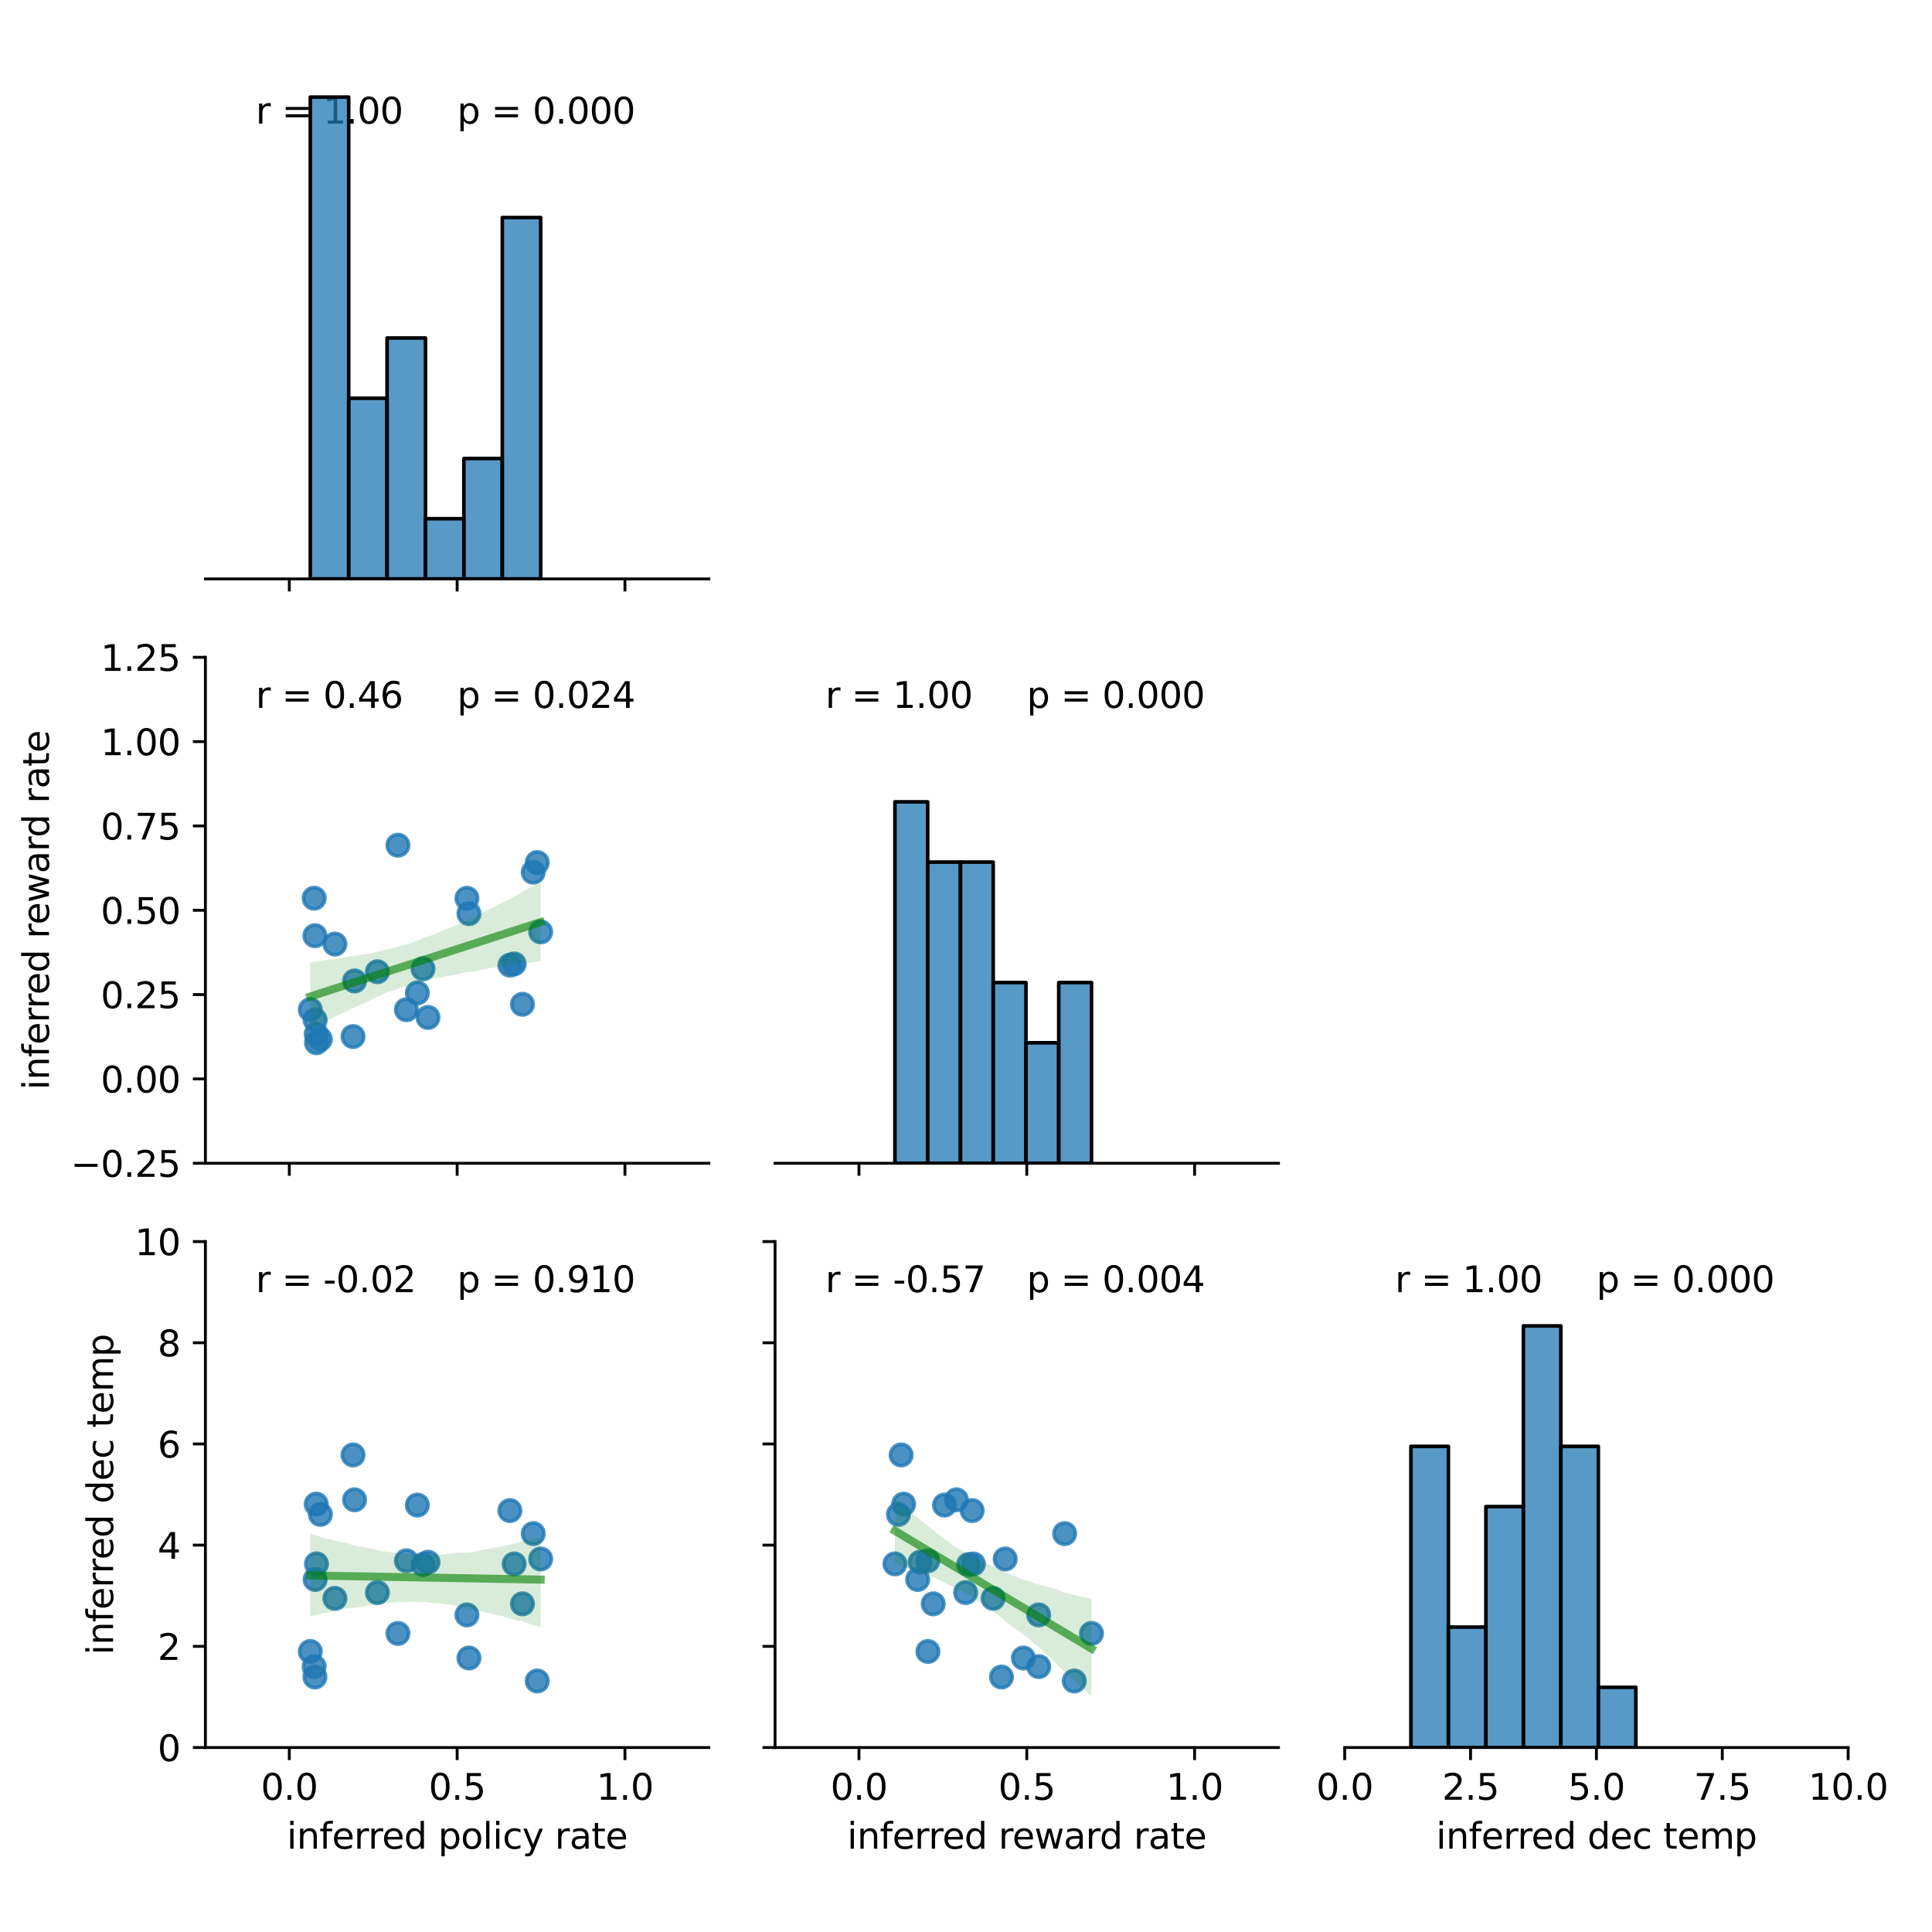 <?xml version="1.0" encoding="utf-8" standalone="no"?>
<!DOCTYPE svg PUBLIC "-//W3C//DTD SVG 1.1//EN"
  "http://www.w3.org/Graphics/SVG/1.1/DTD/svg11.dtd">
<svg xmlns:xlink="http://www.w3.org/1999/xlink" width="540pt" height="540pt" viewBox="0 0 540 540" xmlns="http://www.w3.org/2000/svg" version="1.1">
 <defs>
  <style type="text/css">*{stroke-linejoin: round; stroke-linecap: butt}</style>
 </defs>
 <g id="figure_1">
  <g id="patch_1">
   <path d="M 0 540 
L 540 540 
L 540 0 
L 0 0 
z
" style="fill: #ffffff"/>
  </g>
  <g id="axes_1">
   <g id="patch_2">
    <path d="M 57.41 161.815 
L 198.128 161.815 
L 198.128 20.4 
L 57.41 20.4 
z
" style="fill: #ffffff"/>
   </g>
   <g id="matplotlib.axis_1">
    <g id="xtick_1">
     <g id="line2d_1">
      <defs>
       <path id="m6d9210d53a" d="M 0 0 
L 0 3.5 
" style="stroke: #000000; stroke-width: 0.8"/>
      </defs>
      <g>
       <use xlink:href="#m6d9210d53a" x="80.863" y="161.815" style="stroke: #000000; stroke-width: 0.8"/>
      </g>
     </g>
    </g>
    <g id="xtick_2">
     <g id="line2d_2">
      <g>
       <use xlink:href="#m6d9210d53a" x="127.769" y="161.815" style="stroke: #000000; stroke-width: 0.8"/>
      </g>
     </g>
    </g>
    <g id="xtick_3">
     <g id="line2d_3">
      <g>
       <use xlink:href="#m6d9210d53a" x="174.675" y="161.815" style="stroke: #000000; stroke-width: 0.8"/>
      </g>
     </g>
    </g>
   </g>
   <g id="patch_3">
    <path d="M 57.41 161.815 
L 198.128 161.815 
" style="fill: none; stroke: #000000; stroke-width: 0.8; stroke-linejoin: miter; stroke-linecap: square"/>
   </g>
   <g id="text_1">
    <!-- r = 1.00  -->
    <g transform="translate(71.482 34.541) scale(0.1 -0.1)">
     <defs>
      <path id="DejaVuSans-72" d="M 2631 2963 
Q 2534 3019 2420 3045 
Q 2306 3072 2169 3072 
Q 1681 3072 1420 2755 
Q 1159 2438 1159 1844 
L 1159 0 
L 581 0 
L 581 3500 
L 1159 3500 
L 1159 2956 
Q 1341 3275 1631 3429 
Q 1922 3584 2338 3584 
Q 2397 3584 2469 3576 
Q 2541 3569 2628 3553 
L 2631 2963 
z
" transform="scale(0.016)"/>
      <path id="DejaVuSans-20" transform="scale(0.016)"/>
      <path id="DejaVuSans-3d" d="M 678 2906 
L 4684 2906 
L 4684 2381 
L 678 2381 
L 678 2906 
z
M 678 1631 
L 4684 1631 
L 4684 1100 
L 678 1100 
L 678 1631 
z
" transform="scale(0.016)"/>
      <path id="DejaVuSans-31" d="M 794 531 
L 1825 531 
L 1825 4091 
L 703 3866 
L 703 4441 
L 1819 4666 
L 2450 4666 
L 2450 531 
L 3481 531 
L 3481 0 
L 794 0 
L 794 531 
z
" transform="scale(0.016)"/>
      <path id="DejaVuSans-2e" d="M 684 794 
L 1344 794 
L 1344 0 
L 684 0 
L 684 794 
z
" transform="scale(0.016)"/>
      <path id="DejaVuSans-30" d="M 2034 4250 
Q 1547 4250 1301 3770 
Q 1056 3291 1056 2328 
Q 1056 1369 1301 889 
Q 1547 409 2034 409 
Q 2525 409 2770 889 
Q 3016 1369 3016 2328 
Q 3016 3291 2770 3770 
Q 2525 4250 2034 4250 
z
M 2034 4750 
Q 2819 4750 3233 4129 
Q 3647 3509 3647 2328 
Q 3647 1150 3233 529 
Q 2819 -91 2034 -91 
Q 1250 -91 836 529 
Q 422 1150 422 2328 
Q 422 3509 836 4129 
Q 1250 4750 2034 4750 
z
" transform="scale(0.016)"/>
     </defs>
     <use xlink:href="#DejaVuSans-72"/>
     <use xlink:href="#DejaVuSans-20" x="41.113"/>
     <use xlink:href="#DejaVuSans-3d" x="72.9"/>
     <use xlink:href="#DejaVuSans-20" x="156.689"/>
     <use xlink:href="#DejaVuSans-31" x="188.477"/>
     <use xlink:href="#DejaVuSans-2e" x="252.1"/>
     <use xlink:href="#DejaVuSans-30" x="283.887"/>
     <use xlink:href="#DejaVuSans-30" x="347.51"/>
     <use xlink:href="#DejaVuSans-20" x="411.133"/>
    </g>
   </g>
   <g id="text_2">
    <!-- p = 0.000 -->
    <g transform="translate(127.769 34.541) scale(0.1 -0.1)">
     <defs>
      <path id="DejaVuSans-70" d="M 1159 525 
L 1159 -1331 
L 581 -1331 
L 581 3500 
L 1159 3500 
L 1159 2969 
Q 1341 3281 1617 3432 
Q 1894 3584 2278 3584 
Q 2916 3584 3314 3078 
Q 3713 2572 3713 1747 
Q 3713 922 3314 415 
Q 2916 -91 2278 -91 
Q 1894 -91 1617 61 
Q 1341 213 1159 525 
z
M 3116 1747 
Q 3116 2381 2855 2742 
Q 2594 3103 2138 3103 
Q 1681 3103 1420 2742 
Q 1159 2381 1159 1747 
Q 1159 1113 1420 752 
Q 1681 391 2138 391 
Q 2594 391 2855 752 
Q 3116 1113 3116 1747 
z
" transform="scale(0.016)"/>
     </defs>
     <use xlink:href="#DejaVuSans-70"/>
     <use xlink:href="#DejaVuSans-20" x="63.477"/>
     <use xlink:href="#DejaVuSans-3d" x="95.264"/>
     <use xlink:href="#DejaVuSans-20" x="179.053"/>
     <use xlink:href="#DejaVuSans-30" x="210.84"/>
     <use xlink:href="#DejaVuSans-2e" x="274.463"/>
     <use xlink:href="#DejaVuSans-30" x="306.25"/>
     <use xlink:href="#DejaVuSans-30" x="369.873"/>
     <use xlink:href="#DejaVuSans-30" x="433.496"/>
    </g>
   </g>
  </g>
  <g id="axes_2">
   <g id="patch_4">
    <path d="M 57.41 325.127 
L 198.128 325.127 
L 198.128 183.713 
L 57.41 183.713 
z
" style="fill: #ffffff"/>
   </g>
   <g id="PathCollection_1">
    <defs>
     <path id="m52efef005d" d="M 0 3 
C 0.796 3 1.559 2.684 2.121 2.121 
C 2.684 1.559 3 0.796 3 0 
C 3 -0.796 2.684 -1.559 2.121 -2.121 
C 1.559 -2.684 0.796 -3 0 -3 
C -0.796 -3 -1.559 -2.684 -2.121 -2.121 
C -2.684 -1.559 -3 -0.796 -3 0 
C -3 0.796 -2.684 1.559 -2.121 2.121 
C -1.559 2.684 -0.796 3 0 3 
z
" style="stroke: #1f77b4; stroke-opacity: 0.8"/>
    </defs>
    <g clip-path="url(#p5f78f7f9ee)">
     <use xlink:href="#m52efef005d" x="143.713" y="269.414" style="fill: #1f77b4; fill-opacity: 0.8; stroke: #1f77b4; stroke-opacity: 0.8"/>
     <use xlink:href="#m52efef005d" x="88.024" y="261.527" style="fill: #1f77b4; fill-opacity: 0.8; stroke: #1f77b4; stroke-opacity: 0.8"/>
     <use xlink:href="#m52efef005d" x="149.044" y="243.777" style="fill: #1f77b4; fill-opacity: 0.8; stroke: #1f77b4; stroke-opacity: 0.8"/>
     <use xlink:href="#m52efef005d" x="118.232" y="270.77" style="fill: #1f77b4; fill-opacity: 0.8; stroke: #1f77b4; stroke-opacity: 0.8"/>
     <use xlink:href="#m52efef005d" x="142.522" y="269.761" style="fill: #1f77b4; fill-opacity: 0.8; stroke: #1f77b4; stroke-opacity: 0.8"/>
     <use xlink:href="#m52efef005d" x="131.074" y="255.365" style="fill: #1f77b4; fill-opacity: 0.8; stroke: #1f77b4; stroke-opacity: 0.8"/>
     <use xlink:href="#m52efef005d" x="130.51" y="251.074" style="fill: #1f77b4; fill-opacity: 0.8; stroke: #1f77b4; stroke-opacity: 0.8"/>
     <use xlink:href="#m52efef005d" x="105.484" y="271.605" style="fill: #1f77b4; fill-opacity: 0.8; stroke: #1f77b4; stroke-opacity: 0.8"/>
     <use xlink:href="#m52efef005d" x="150.163" y="241.087" style="fill: #1f77b4; fill-opacity: 0.8; stroke: #1f77b4; stroke-opacity: 0.8"/>
     <use xlink:href="#m52efef005d" x="111.227" y="236.24" style="fill: #1f77b4; fill-opacity: 0.8; stroke: #1f77b4; stroke-opacity: 0.8"/>
     <use xlink:href="#m52efef005d" x="86.725" y="282.191" style="fill: #1f77b4; fill-opacity: 0.8; stroke: #1f77b4; stroke-opacity: 0.8"/>
     <use xlink:href="#m52efef005d" x="116.647" y="277.527" style="fill: #1f77b4; fill-opacity: 0.8; stroke: #1f77b4; stroke-opacity: 0.8"/>
     <use xlink:href="#m52efef005d" x="88.387" y="289.011" style="fill: #1f77b4; fill-opacity: 0.8; stroke: #1f77b4; stroke-opacity: 0.8"/>
     <use xlink:href="#m52efef005d" x="113.591" y="282.212" style="fill: #1f77b4; fill-opacity: 0.8; stroke: #1f77b4; stroke-opacity: 0.8"/>
     <use xlink:href="#m52efef005d" x="93.61" y="263.868" style="fill: #1f77b4; fill-opacity: 0.8; stroke: #1f77b4; stroke-opacity: 0.8"/>
     <use xlink:href="#m52efef005d" x="88.083" y="285.079" style="fill: #1f77b4; fill-opacity: 0.8; stroke: #1f77b4; stroke-opacity: 0.8"/>
     <use xlink:href="#m52efef005d" x="99.104" y="274.184" style="fill: #1f77b4; fill-opacity: 0.8; stroke: #1f77b4; stroke-opacity: 0.8"/>
     <use xlink:href="#m52efef005d" x="151.124" y="260.48" style="fill: #1f77b4; fill-opacity: 0.8; stroke: #1f77b4; stroke-opacity: 0.8"/>
     <use xlink:href="#m52efef005d" x="98.674" y="289.715" style="fill: #1f77b4; fill-opacity: 0.8; stroke: #1f77b4; stroke-opacity: 0.8"/>
     <use xlink:href="#m52efef005d" x="146.023" y="280.697" style="fill: #1f77b4; fill-opacity: 0.8; stroke: #1f77b4; stroke-opacity: 0.8"/>
     <use xlink:href="#m52efef005d" x="88.456" y="291.453" style="fill: #1f77b4; fill-opacity: 0.8; stroke: #1f77b4; stroke-opacity: 0.8"/>
     <use xlink:href="#m52efef005d" x="119.626" y="284.382" style="fill: #1f77b4; fill-opacity: 0.8; stroke: #1f77b4; stroke-opacity: 0.8"/>
     <use xlink:href="#m52efef005d" x="89.549" y="290.468" style="fill: #1f77b4; fill-opacity: 0.8; stroke: #1f77b4; stroke-opacity: 0.8"/>
     <use xlink:href="#m52efef005d" x="87.812" y="251.057" style="fill: #1f77b4; fill-opacity: 0.8; stroke: #1f77b4; stroke-opacity: 0.8"/>
    </g>
   </g>
   <g id="PolyCollection_1">
    <path d="M 86.725 268.872 
L 86.725 287.744 
L 87.376 287.36 
L 88.026 287.015 
L 88.677 286.613 
L 89.327 286.245 
L 89.977 285.936 
L 90.628 285.626 
L 91.278 285.398 
L 91.929 285.043 
L 92.579 284.717 
L 93.23 284.393 
L 93.88 284.085 
L 94.531 283.776 
L 95.181 283.497 
L 95.832 283.159 
L 96.482 282.851 
L 97.133 282.542 
L 97.783 282.229 
L 98.434 281.904 
L 99.084 281.592 
L 99.735 281.314 
L 100.385 281.001 
L 101.036 280.693 
L 101.686 280.439 
L 102.337 280.162 
L 102.987 279.781 
L 103.638 279.466 
L 104.288 279.151 
L 104.939 278.813 
L 105.589 278.507 
L 106.24 278.213 
L 106.89 277.925 
L 107.541 277.629 
L 108.191 277.336 
L 108.842 277.171 
L 109.492 276.942 
L 110.143 276.722 
L 110.793 276.548 
L 111.444 276.313 
L 112.094 276.09 
L 112.745 275.902 
L 113.395 275.667 
L 114.046 275.492 
L 114.696 275.346 
L 115.347 275.21 
L 115.997 275.074 
L 116.648 274.937 
L 117.298 274.749 
L 117.949 274.503 
L 118.599 274.37 
L 119.25 274.196 
L 119.9 273.965 
L 120.551 273.734 
L 121.201 273.503 
L 121.852 273.41 
L 122.502 273.36 
L 123.153 273.261 
L 123.803 273.112 
L 124.454 273.006 
L 125.104 272.818 
L 125.755 272.675 
L 126.405 272.574 
L 127.056 272.472 
L 127.706 272.369 
L 128.357 272.145 
L 129.007 271.97 
L 129.658 271.914 
L 130.308 271.788 
L 130.958 271.697 
L 131.609 271.641 
L 132.259 271.557 
L 132.91 271.423 
L 133.56 271.224 
L 134.211 271.126 
L 134.861 271.022 
L 135.512 270.889 
L 136.162 270.756 
L 136.813 270.622 
L 137.463 270.572 
L 138.114 270.457 
L 138.764 270.373 
L 139.415 270.331 
L 140.065 270.151 
L 140.716 270.032 
L 141.366 269.854 
L 142.017 269.781 
L 142.667 269.734 
L 143.318 269.603 
L 143.968 269.472 
L 144.619 269.34 
L 145.269 269.208 
L 145.92 269.124 
L 146.57 269.02 
L 147.221 269.058 
L 147.871 269.096 
L 148.522 269.043 
L 149.172 268.95 
L 149.823 268.855 
L 150.473 268.76 
L 151.124 268.665 
L 151.124 246.76 
L 151.124 246.76 
L 150.473 247.083 
L 149.823 247.379 
L 149.172 247.644 
L 148.522 247.909 
L 147.871 248.175 
L 147.221 248.549 
L 146.57 248.935 
L 145.92 249.322 
L 145.269 249.699 
L 144.619 250.038 
L 143.968 250.425 
L 143.318 250.789 
L 142.667 251.132 
L 142.017 251.515 
L 141.366 251.836 
L 140.716 252.156 
L 140.065 252.477 
L 139.415 252.798 
L 138.764 253.12 
L 138.114 253.441 
L 137.463 253.764 
L 136.813 254.088 
L 136.162 254.415 
L 135.512 254.731 
L 134.861 255.123 
L 134.211 255.542 
L 133.56 255.94 
L 132.91 256.269 
L 132.259 256.45 
L 131.609 256.802 
L 130.958 256.99 
L 130.308 257.299 
L 129.658 257.534 
L 129.007 257.893 
L 128.357 258.262 
L 127.706 258.544 
L 127.056 258.76 
L 126.405 259.053 
L 125.755 259.363 
L 125.104 259.576 
L 124.454 259.797 
L 123.803 260.051 
L 123.153 260.414 
L 122.502 260.593 
L 121.852 260.915 
L 121.201 261.185 
L 120.551 261.454 
L 119.9 261.677 
L 119.25 261.893 
L 118.599 262.039 
L 117.949 262.335 
L 117.298 262.635 
L 116.648 262.84 
L 115.997 263.158 
L 115.347 263.358 
L 114.696 263.578 
L 114.046 263.762 
L 113.395 264.028 
L 112.745 264.224 
L 112.094 264.398 
L 111.444 264.525 
L 110.793 264.713 
L 110.143 264.912 
L 109.492 265.077 
L 108.842 265.202 
L 108.191 265.363 
L 107.541 265.491 
L 106.89 265.646 
L 106.24 265.828 
L 105.589 265.957 
L 104.939 266.112 
L 104.288 266.281 
L 103.638 266.413 
L 102.987 266.521 
L 102.337 266.658 
L 101.686 266.746 
L 101.036 266.855 
L 100.385 266.965 
L 99.735 267.076 
L 99.084 267.133 
L 98.434 267.182 
L 97.783 267.303 
L 97.133 267.427 
L 96.482 267.551 
L 95.832 267.691 
L 95.181 267.855 
L 94.531 267.966 
L 93.88 268.046 
L 93.23 268.103 
L 92.579 268.12 
L 91.929 268.179 
L 91.278 268.292 
L 90.628 268.402 
L 89.977 268.511 
L 89.327 268.62 
L 88.677 268.724 
L 88.026 268.773 
L 87.376 268.823 
L 86.725 268.872 
z
" clip-path="url(#p5f78f7f9ee)" style="fill: #008000; fill-opacity: 0.15"/>
   </g>
   <g id="matplotlib.axis_2">
    <g id="xtick_4">
     <g id="line2d_4">
      <g>
       <use xlink:href="#m6d9210d53a" x="80.863" y="325.127" style="stroke: #000000; stroke-width: 0.8"/>
      </g>
     </g>
    </g>
    <g id="xtick_5">
     <g id="line2d_5">
      <g>
       <use xlink:href="#m6d9210d53a" x="127.769" y="325.127" style="stroke: #000000; stroke-width: 0.8"/>
      </g>
     </g>
    </g>
    <g id="xtick_6">
     <g id="line2d_6">
      <g>
       <use xlink:href="#m6d9210d53a" x="174.675" y="325.127" style="stroke: #000000; stroke-width: 0.8"/>
      </g>
     </g>
    </g>
   </g>
   <g id="matplotlib.axis_3">
    <g id="ytick_1">
     <g id="line2d_7">
      <defs>
       <path id="m96874fa67b" d="M 0 0 
L -3.5 0 
" style="stroke: #000000; stroke-width: 0.8"/>
      </defs>
      <g>
       <use xlink:href="#m96874fa67b" x="57.41" y="325.127" style="stroke: #000000; stroke-width: 0.8"/>
      </g>
     </g>
     <g id="text_3">
      <!-- −0.25 -->
      <g transform="translate(19.765 328.927) scale(0.1 -0.1)">
       <defs>
        <path id="DejaVuSans-2212" d="M 678 2272 
L 4684 2272 
L 4684 1741 
L 678 1741 
L 678 2272 
z
" transform="scale(0.016)"/>
        <path id="DejaVuSans-32" d="M 1228 531 
L 3431 531 
L 3431 0 
L 469 0 
L 469 531 
Q 828 903 1448 1529 
Q 2069 2156 2228 2338 
Q 2531 2678 2651 2914 
Q 2772 3150 2772 3378 
Q 2772 3750 2511 3984 
Q 2250 4219 1831 4219 
Q 1534 4219 1204 4116 
Q 875 4013 500 3803 
L 500 4441 
Q 881 4594 1212 4672 
Q 1544 4750 1819 4750 
Q 2544 4750 2975 4387 
Q 3406 4025 3406 3419 
Q 3406 3131 3298 2873 
Q 3191 2616 2906 2266 
Q 2828 2175 2409 1742 
Q 1991 1309 1228 531 
z
" transform="scale(0.016)"/>
        <path id="DejaVuSans-35" d="M 691 4666 
L 3169 4666 
L 3169 4134 
L 1269 4134 
L 1269 2991 
Q 1406 3038 1543 3061 
Q 1681 3084 1819 3084 
Q 2600 3084 3056 2656 
Q 3513 2228 3513 1497 
Q 3513 744 3044 326 
Q 2575 -91 1722 -91 
Q 1428 -91 1123 -41 
Q 819 9 494 109 
L 494 744 
Q 775 591 1075 516 
Q 1375 441 1709 441 
Q 2250 441 2565 725 
Q 2881 1009 2881 1497 
Q 2881 1984 2565 2268 
Q 2250 2553 1709 2553 
Q 1456 2553 1204 2497 
Q 953 2441 691 2322 
L 691 4666 
z
" transform="scale(0.016)"/>
       </defs>
       <use xlink:href="#DejaVuSans-2212"/>
       <use xlink:href="#DejaVuSans-30" x="83.789"/>
       <use xlink:href="#DejaVuSans-2e" x="147.412"/>
       <use xlink:href="#DejaVuSans-32" x="179.199"/>
       <use xlink:href="#DejaVuSans-35" x="242.822"/>
      </g>
     </g>
    </g>
    <g id="ytick_2">
     <g id="line2d_8">
      <g>
       <use xlink:href="#m96874fa67b" x="57.41" y="301.558" style="stroke: #000000; stroke-width: 0.8"/>
      </g>
     </g>
     <g id="text_4">
      <!-- 0.00 -->
      <g transform="translate(28.144 305.357) scale(0.1 -0.1)">
       <use xlink:href="#DejaVuSans-30"/>
       <use xlink:href="#DejaVuSans-2e" x="63.623"/>
       <use xlink:href="#DejaVuSans-30" x="95.41"/>
       <use xlink:href="#DejaVuSans-30" x="159.033"/>
      </g>
     </g>
    </g>
    <g id="ytick_3">
     <g id="line2d_9">
      <g>
       <use xlink:href="#m96874fa67b" x="57.41" y="277.989" style="stroke: #000000; stroke-width: 0.8"/>
      </g>
     </g>
     <g id="text_5">
      <!-- 0.25 -->
      <g transform="translate(28.144 281.788) scale(0.1 -0.1)">
       <use xlink:href="#DejaVuSans-30"/>
       <use xlink:href="#DejaVuSans-2e" x="63.623"/>
       <use xlink:href="#DejaVuSans-32" x="95.41"/>
       <use xlink:href="#DejaVuSans-35" x="159.033"/>
      </g>
     </g>
    </g>
    <g id="ytick_4">
     <g id="line2d_10">
      <g>
       <use xlink:href="#m96874fa67b" x="57.41" y="254.42" style="stroke: #000000; stroke-width: 0.8"/>
      </g>
     </g>
     <g id="text_6">
      <!-- 0.50 -->
      <g transform="translate(28.144 258.219) scale(0.1 -0.1)">
       <use xlink:href="#DejaVuSans-30"/>
       <use xlink:href="#DejaVuSans-2e" x="63.623"/>
       <use xlink:href="#DejaVuSans-35" x="95.41"/>
       <use xlink:href="#DejaVuSans-30" x="159.033"/>
      </g>
     </g>
    </g>
    <g id="ytick_5">
     <g id="line2d_11">
      <g>
       <use xlink:href="#m96874fa67b" x="57.41" y="230.851" style="stroke: #000000; stroke-width: 0.8"/>
      </g>
     </g>
     <g id="text_7">
      <!-- 0.75 -->
      <g transform="translate(28.144 234.65) scale(0.1 -0.1)">
       <defs>
        <path id="DejaVuSans-37" d="M 525 4666 
L 3525 4666 
L 3525 4397 
L 1831 0 
L 1172 0 
L 2766 4134 
L 525 4134 
L 525 4666 
z
" transform="scale(0.016)"/>
       </defs>
       <use xlink:href="#DejaVuSans-30"/>
       <use xlink:href="#DejaVuSans-2e" x="63.623"/>
       <use xlink:href="#DejaVuSans-37" x="95.41"/>
       <use xlink:href="#DejaVuSans-35" x="159.033"/>
      </g>
     </g>
    </g>
    <g id="ytick_6">
     <g id="line2d_12">
      <g>
       <use xlink:href="#m96874fa67b" x="57.41" y="207.282" style="stroke: #000000; stroke-width: 0.8"/>
      </g>
     </g>
     <g id="text_8">
      <!-- 1.00 -->
      <g transform="translate(28.144 211.081) scale(0.1 -0.1)">
       <use xlink:href="#DejaVuSans-31"/>
       <use xlink:href="#DejaVuSans-2e" x="63.623"/>
       <use xlink:href="#DejaVuSans-30" x="95.41"/>
       <use xlink:href="#DejaVuSans-30" x="159.033"/>
      </g>
     </g>
    </g>
    <g id="ytick_7">
     <g id="line2d_13">
      <g>
       <use xlink:href="#m96874fa67b" x="57.41" y="183.713" style="stroke: #000000; stroke-width: 0.8"/>
      </g>
     </g>
     <g id="text_9">
      <!-- 1.25 -->
      <g transform="translate(28.144 187.512) scale(0.1 -0.1)">
       <use xlink:href="#DejaVuSans-31"/>
       <use xlink:href="#DejaVuSans-2e" x="63.623"/>
       <use xlink:href="#DejaVuSans-32" x="95.41"/>
       <use xlink:href="#DejaVuSans-35" x="159.033"/>
      </g>
     </g>
    </g>
    <g id="text_10">
     <!-- inferred reward rate -->
     <g transform="translate(13.685 304.625) rotate(-90) scale(0.1 -0.1)">
      <defs>
       <path id="DejaVuSans-69" d="M 603 3500 
L 1178 3500 
L 1178 0 
L 603 0 
L 603 3500 
z
M 603 4863 
L 1178 4863 
L 1178 4134 
L 603 4134 
L 603 4863 
z
" transform="scale(0.016)"/>
       <path id="DejaVuSans-6e" d="M 3513 2113 
L 3513 0 
L 2938 0 
L 2938 2094 
Q 2938 2591 2744 2837 
Q 2550 3084 2163 3084 
Q 1697 3084 1428 2787 
Q 1159 2491 1159 1978 
L 1159 0 
L 581 0 
L 581 3500 
L 1159 3500 
L 1159 2956 
Q 1366 3272 1645 3428 
Q 1925 3584 2291 3584 
Q 2894 3584 3203 3211 
Q 3513 2838 3513 2113 
z
" transform="scale(0.016)"/>
       <path id="DejaVuSans-66" d="M 2375 4863 
L 2375 4384 
L 1825 4384 
Q 1516 4384 1395 4259 
Q 1275 4134 1275 3809 
L 1275 3500 
L 2222 3500 
L 2222 3053 
L 1275 3053 
L 1275 0 
L 697 0 
L 697 3053 
L 147 3053 
L 147 3500 
L 697 3500 
L 697 3744 
Q 697 4328 969 4595 
Q 1241 4863 1831 4863 
L 2375 4863 
z
" transform="scale(0.016)"/>
       <path id="DejaVuSans-65" d="M 3597 1894 
L 3597 1613 
L 953 1613 
Q 991 1019 1311 708 
Q 1631 397 2203 397 
Q 2534 397 2845 478 
Q 3156 559 3463 722 
L 3463 178 
Q 3153 47 2828 -22 
Q 2503 -91 2169 -91 
Q 1331 -91 842 396 
Q 353 884 353 1716 
Q 353 2575 817 3079 
Q 1281 3584 2069 3584 
Q 2775 3584 3186 3129 
Q 3597 2675 3597 1894 
z
M 3022 2063 
Q 3016 2534 2758 2815 
Q 2500 3097 2075 3097 
Q 1594 3097 1305 2825 
Q 1016 2553 972 2059 
L 3022 2063 
z
" transform="scale(0.016)"/>
       <path id="DejaVuSans-64" d="M 2906 2969 
L 2906 4863 
L 3481 4863 
L 3481 0 
L 2906 0 
L 2906 525 
Q 2725 213 2448 61 
Q 2172 -91 1784 -91 
Q 1150 -91 751 415 
Q 353 922 353 1747 
Q 353 2572 751 3078 
Q 1150 3584 1784 3584 
Q 2172 3584 2448 3432 
Q 2725 3281 2906 2969 
z
M 947 1747 
Q 947 1113 1208 752 
Q 1469 391 1925 391 
Q 2381 391 2643 752 
Q 2906 1113 2906 1747 
Q 2906 2381 2643 2742 
Q 2381 3103 1925 3103 
Q 1469 3103 1208 2742 
Q 947 2381 947 1747 
z
" transform="scale(0.016)"/>
       <path id="DejaVuSans-77" d="M 269 3500 
L 844 3500 
L 1563 769 
L 2278 3500 
L 2956 3500 
L 3675 769 
L 4391 3500 
L 4966 3500 
L 4050 0 
L 3372 0 
L 2619 2869 
L 1863 0 
L 1184 0 
L 269 3500 
z
" transform="scale(0.016)"/>
       <path id="DejaVuSans-61" d="M 2194 1759 
Q 1497 1759 1228 1600 
Q 959 1441 959 1056 
Q 959 750 1161 570 
Q 1363 391 1709 391 
Q 2188 391 2477 730 
Q 2766 1069 2766 1631 
L 2766 1759 
L 2194 1759 
z
M 3341 1997 
L 3341 0 
L 2766 0 
L 2766 531 
Q 2569 213 2275 61 
Q 1981 -91 1556 -91 
Q 1019 -91 701 211 
Q 384 513 384 1019 
Q 384 1609 779 1909 
Q 1175 2209 1959 2209 
L 2766 2209 
L 2766 2266 
Q 2766 2663 2505 2880 
Q 2244 3097 1772 3097 
Q 1472 3097 1187 3025 
Q 903 2953 641 2809 
L 641 3341 
Q 956 3463 1253 3523 
Q 1550 3584 1831 3584 
Q 2591 3584 2966 3190 
Q 3341 2797 3341 1997 
z
" transform="scale(0.016)"/>
       <path id="DejaVuSans-74" d="M 1172 4494 
L 1172 3500 
L 2356 3500 
L 2356 3053 
L 1172 3053 
L 1172 1153 
Q 1172 725 1289 603 
Q 1406 481 1766 481 
L 2356 481 
L 2356 0 
L 1766 0 
Q 1100 0 847 248 
Q 594 497 594 1153 
L 594 3053 
L 172 3053 
L 172 3500 
L 594 3500 
L 594 4494 
L 1172 4494 
z
" transform="scale(0.016)"/>
      </defs>
      <use xlink:href="#DejaVuSans-69"/>
      <use xlink:href="#DejaVuSans-6e" x="27.783"/>
      <use xlink:href="#DejaVuSans-66" x="91.162"/>
      <use xlink:href="#DejaVuSans-65" x="126.367"/>
      <use xlink:href="#DejaVuSans-72" x="187.891"/>
      <use xlink:href="#DejaVuSans-72" x="227.254"/>
      <use xlink:href="#DejaVuSans-65" x="266.117"/>
      <use xlink:href="#DejaVuSans-64" x="327.641"/>
      <use xlink:href="#DejaVuSans-20" x="391.117"/>
      <use xlink:href="#DejaVuSans-72" x="422.904"/>
      <use xlink:href="#DejaVuSans-65" x="461.768"/>
      <use xlink:href="#DejaVuSans-77" x="523.291"/>
      <use xlink:href="#DejaVuSans-61" x="605.078"/>
      <use xlink:href="#DejaVuSans-72" x="666.357"/>
      <use xlink:href="#DejaVuSans-64" x="705.721"/>
      <use xlink:href="#DejaVuSans-20" x="769.197"/>
      <use xlink:href="#DejaVuSans-72" x="800.984"/>
      <use xlink:href="#DejaVuSans-61" x="842.098"/>
      <use xlink:href="#DejaVuSans-74" x="903.377"/>
      <use xlink:href="#DejaVuSans-65" x="942.586"/>
     </g>
    </g>
   </g>
   <g id="line2d_14">
    <path d="M 86.725 278.536 
L 87.376 278.325 
L 88.026 278.115 
L 88.677 277.905 
L 89.327 277.695 
L 89.977 277.485 
L 90.628 277.275 
L 91.278 277.065 
L 91.929 276.854 
L 92.579 276.644 
L 93.23 276.434 
L 93.88 276.224 
L 94.531 276.014 
L 95.181 275.804 
L 95.832 275.594 
L 96.482 275.384 
L 97.133 275.173 
L 97.783 274.963 
L 98.434 274.753 
L 99.084 274.543 
L 99.735 274.333 
L 100.385 274.123 
L 101.036 273.913 
L 101.686 273.703 
L 102.337 273.492 
L 102.987 273.282 
L 103.638 273.072 
L 104.288 272.862 
L 104.939 272.652 
L 105.589 272.442 
L 106.24 272.232 
L 106.89 272.022 
L 107.541 271.811 
L 108.191 271.601 
L 108.842 271.391 
L 109.492 271.181 
L 110.143 270.971 
L 110.793 270.761 
L 111.444 270.551 
L 112.094 270.341 
L 112.745 270.13 
L 113.395 269.92 
L 114.046 269.71 
L 114.696 269.5 
L 115.347 269.29 
L 115.997 269.08 
L 116.648 268.87 
L 117.298 268.66 
L 117.949 268.449 
L 118.599 268.239 
L 119.25 268.029 
L 119.9 267.819 
L 120.551 267.609 
L 121.201 267.399 
L 121.852 267.189 
L 122.502 266.978 
L 123.153 266.768 
L 123.803 266.558 
L 124.454 266.348 
L 125.104 266.138 
L 125.755 265.928 
L 126.405 265.718 
L 127.056 265.508 
L 127.706 265.297 
L 128.357 265.087 
L 129.007 264.877 
L 129.658 264.667 
L 130.308 264.457 
L 130.958 264.247 
L 131.609 264.037 
L 132.259 263.827 
L 132.91 263.616 
L 133.56 263.406 
L 134.211 263.196 
L 134.861 262.986 
L 135.512 262.776 
L 136.162 262.566 
L 136.813 262.356 
L 137.463 262.146 
L 138.114 261.935 
L 138.764 261.725 
L 139.415 261.515 
L 140.065 261.305 
L 140.716 261.095 
L 141.366 260.885 
L 142.017 260.675 
L 142.667 260.465 
L 143.318 260.254 
L 143.968 260.044 
L 144.619 259.834 
L 145.269 259.624 
L 145.92 259.414 
L 146.57 259.204 
L 147.221 258.994 
L 147.871 258.783 
L 148.522 258.573 
L 149.172 258.363 
L 149.823 258.153 
L 150.473 257.943 
L 151.124 257.733 
" clip-path="url(#p5f78f7f9ee)" style="fill: none; stroke: #008000; stroke-opacity: 0.6; stroke-width: 2.25; stroke-linecap: square"/>
   </g>
   <g id="patch_5">
    <path d="M 57.41 325.127 
L 57.41 183.713 
" style="fill: none; stroke: #000000; stroke-width: 0.8; stroke-linejoin: miter; stroke-linecap: square"/>
   </g>
   <g id="patch_6">
    <path d="M 57.41 325.127 
L 198.128 325.127 
" style="fill: none; stroke: #000000; stroke-width: 0.8; stroke-linejoin: miter; stroke-linecap: square"/>
   </g>
   <g id="text_11">
    <!-- r = 0.46  -->
    <g transform="translate(71.482 197.854) scale(0.1 -0.1)">
     <defs>
      <path id="DejaVuSans-34" d="M 2419 4116 
L 825 1625 
L 2419 1625 
L 2419 4116 
z
M 2253 4666 
L 3047 4666 
L 3047 1625 
L 3713 1625 
L 3713 1100 
L 3047 1100 
L 3047 0 
L 2419 0 
L 2419 1100 
L 313 1100 
L 313 1709 
L 2253 4666 
z
" transform="scale(0.016)"/>
      <path id="DejaVuSans-36" d="M 2113 2584 
Q 1688 2584 1439 2293 
Q 1191 2003 1191 1497 
Q 1191 994 1439 701 
Q 1688 409 2113 409 
Q 2538 409 2786 701 
Q 3034 994 3034 1497 
Q 3034 2003 2786 2293 
Q 2538 2584 2113 2584 
z
M 3366 4563 
L 3366 3988 
Q 3128 4100 2886 4159 
Q 2644 4219 2406 4219 
Q 1781 4219 1451 3797 
Q 1122 3375 1075 2522 
Q 1259 2794 1537 2939 
Q 1816 3084 2150 3084 
Q 2853 3084 3261 2657 
Q 3669 2231 3669 1497 
Q 3669 778 3244 343 
Q 2819 -91 2113 -91 
Q 1303 -91 875 529 
Q 447 1150 447 2328 
Q 447 3434 972 4092 
Q 1497 4750 2381 4750 
Q 2619 4750 2861 4703 
Q 3103 4656 3366 4563 
z
" transform="scale(0.016)"/>
     </defs>
     <use xlink:href="#DejaVuSans-72"/>
     <use xlink:href="#DejaVuSans-20" x="41.113"/>
     <use xlink:href="#DejaVuSans-3d" x="72.9"/>
     <use xlink:href="#DejaVuSans-20" x="156.689"/>
     <use xlink:href="#DejaVuSans-30" x="188.477"/>
     <use xlink:href="#DejaVuSans-2e" x="252.1"/>
     <use xlink:href="#DejaVuSans-34" x="283.887"/>
     <use xlink:href="#DejaVuSans-36" x="347.51"/>
     <use xlink:href="#DejaVuSans-20" x="411.133"/>
    </g>
   </g>
   <g id="text_12">
    <!-- p = 0.024 -->
    <g transform="translate(127.769 197.854) scale(0.1 -0.1)">
     <use xlink:href="#DejaVuSans-70"/>
     <use xlink:href="#DejaVuSans-20" x="63.477"/>
     <use xlink:href="#DejaVuSans-3d" x="95.264"/>
     <use xlink:href="#DejaVuSans-20" x="179.053"/>
     <use xlink:href="#DejaVuSans-30" x="210.84"/>
     <use xlink:href="#DejaVuSans-2e" x="274.463"/>
     <use xlink:href="#DejaVuSans-30" x="306.25"/>
     <use xlink:href="#DejaVuSans-32" x="369.873"/>
     <use xlink:href="#DejaVuSans-34" x="433.496"/>
    </g>
   </g>
  </g>
  <g id="axes_3">
   <g id="patch_7">
    <path d="M 216.628 325.127 
L 357.346 325.127 
L 357.346 183.713 
L 216.628 183.713 
z
" style="fill: #ffffff"/>
   </g>
   <g id="matplotlib.axis_4">
    <g id="xtick_7">
     <g id="line2d_15">
      <g>
       <use xlink:href="#m6d9210d53a" x="240.081" y="325.127" style="stroke: #000000; stroke-width: 0.8"/>
      </g>
     </g>
    </g>
    <g id="xtick_8">
     <g id="line2d_16">
      <g>
       <use xlink:href="#m6d9210d53a" x="286.987" y="325.127" style="stroke: #000000; stroke-width: 0.8"/>
      </g>
     </g>
    </g>
    <g id="xtick_9">
     <g id="line2d_17">
      <g>
       <use xlink:href="#m6d9210d53a" x="333.893" y="325.127" style="stroke: #000000; stroke-width: 0.8"/>
      </g>
     </g>
    </g>
   </g>
   <g id="patch_8">
    <path d="M 216.628 325.127 
L 357.346 325.127 
" style="fill: none; stroke: #000000; stroke-width: 0.8; stroke-linejoin: miter; stroke-linecap: square"/>
   </g>
   <g id="text_13">
    <!-- r = 1.00  -->
    <g transform="translate(230.7 197.854) scale(0.1 -0.1)">
     <use xlink:href="#DejaVuSans-72"/>
     <use xlink:href="#DejaVuSans-20" x="41.113"/>
     <use xlink:href="#DejaVuSans-3d" x="72.9"/>
     <use xlink:href="#DejaVuSans-20" x="156.689"/>
     <use xlink:href="#DejaVuSans-31" x="188.477"/>
     <use xlink:href="#DejaVuSans-2e" x="252.1"/>
     <use xlink:href="#DejaVuSans-30" x="283.887"/>
     <use xlink:href="#DejaVuSans-30" x="347.51"/>
     <use xlink:href="#DejaVuSans-20" x="411.133"/>
    </g>
   </g>
   <g id="text_14">
    <!-- p = 0.000 -->
    <g transform="translate(286.987 197.854) scale(0.1 -0.1)">
     <use xlink:href="#DejaVuSans-70"/>
     <use xlink:href="#DejaVuSans-20" x="63.477"/>
     <use xlink:href="#DejaVuSans-3d" x="95.264"/>
     <use xlink:href="#DejaVuSans-20" x="179.053"/>
     <use xlink:href="#DejaVuSans-30" x="210.84"/>
     <use xlink:href="#DejaVuSans-2e" x="274.463"/>
     <use xlink:href="#DejaVuSans-30" x="306.25"/>
     <use xlink:href="#DejaVuSans-30" x="369.873"/>
     <use xlink:href="#DejaVuSans-30" x="433.496"/>
    </g>
   </g>
  </g>
  <g id="axes_4">
   <g id="patch_9">
    <path d="M 57.41 488.44 
L 198.128 488.44 
L 198.128 347.025 
L 57.41 347.025 
z
" style="fill: #ffffff"/>
   </g>
   <g id="PathCollection_2">
    <g clip-path="url(#pac2132d074)">
     <use xlink:href="#m52efef005d" x="143.713" y="437.131" style="fill: #1f77b4; fill-opacity: 0.8; stroke: #1f77b4; stroke-opacity: 0.8"/>
     <use xlink:href="#m52efef005d" x="88.024" y="468.732" style="fill: #1f77b4; fill-opacity: 0.8; stroke: #1f77b4; stroke-opacity: 0.8"/>
     <use xlink:href="#m52efef005d" x="149.044" y="428.648" style="fill: #1f77b4; fill-opacity: 0.8; stroke: #1f77b4; stroke-opacity: 0.8"/>
     <use xlink:href="#m52efef005d" x="118.232" y="437.279" style="fill: #1f77b4; fill-opacity: 0.8; stroke: #1f77b4; stroke-opacity: 0.8"/>
     <use xlink:href="#m52efef005d" x="142.522" y="422.211" style="fill: #1f77b4; fill-opacity: 0.8; stroke: #1f77b4; stroke-opacity: 0.8"/>
     <use xlink:href="#m52efef005d" x="131.074" y="463.421" style="fill: #1f77b4; fill-opacity: 0.8; stroke: #1f77b4; stroke-opacity: 0.8"/>
     <use xlink:href="#m52efef005d" x="130.51" y="451.374" style="fill: #1f77b4; fill-opacity: 0.8; stroke: #1f77b4; stroke-opacity: 0.8"/>
     <use xlink:href="#m52efef005d" x="105.484" y="445.127" style="fill: #1f77b4; fill-opacity: 0.8; stroke: #1f77b4; stroke-opacity: 0.8"/>
     <use xlink:href="#m52efef005d" x="150.163" y="469.839" style="fill: #1f77b4; fill-opacity: 0.8; stroke: #1f77b4; stroke-opacity: 0.8"/>
     <use xlink:href="#m52efef005d" x="111.227" y="456.548" style="fill: #1f77b4; fill-opacity: 0.8; stroke: #1f77b4; stroke-opacity: 0.8"/>
     <use xlink:href="#m52efef005d" x="86.725" y="461.595" style="fill: #1f77b4; fill-opacity: 0.8; stroke: #1f77b4; stroke-opacity: 0.8"/>
     <use xlink:href="#m52efef005d" x="116.647" y="420.674" style="fill: #1f77b4; fill-opacity: 0.8; stroke: #1f77b4; stroke-opacity: 0.8"/>
     <use xlink:href="#m52efef005d" x="88.387" y="420.408" style="fill: #1f77b4; fill-opacity: 0.8; stroke: #1f77b4; stroke-opacity: 0.8"/>
     <use xlink:href="#m52efef005d" x="113.591" y="436.242" style="fill: #1f77b4; fill-opacity: 0.8; stroke: #1f77b4; stroke-opacity: 0.8"/>
     <use xlink:href="#m52efef005d" x="93.61" y="446.746" style="fill: #1f77b4; fill-opacity: 0.8; stroke: #1f77b4; stroke-opacity: 0.8"/>
     <use xlink:href="#m52efef005d" x="88.083" y="441.465" style="fill: #1f77b4; fill-opacity: 0.8; stroke: #1f77b4; stroke-opacity: 0.8"/>
     <use xlink:href="#m52efef005d" x="99.104" y="419.205" style="fill: #1f77b4; fill-opacity: 0.8; stroke: #1f77b4; stroke-opacity: 0.8"/>
     <use xlink:href="#m52efef005d" x="151.124" y="435.743" style="fill: #1f77b4; fill-opacity: 0.8; stroke: #1f77b4; stroke-opacity: 0.8"/>
     <use xlink:href="#m52efef005d" x="98.674" y="406.662" style="fill: #1f77b4; fill-opacity: 0.8; stroke: #1f77b4; stroke-opacity: 0.8"/>
     <use xlink:href="#m52efef005d" x="146.023" y="448.274" style="fill: #1f77b4; fill-opacity: 0.8; stroke: #1f77b4; stroke-opacity: 0.8"/>
     <use xlink:href="#m52efef005d" x="88.456" y="437.111" style="fill: #1f77b4; fill-opacity: 0.8; stroke: #1f77b4; stroke-opacity: 0.8"/>
     <use xlink:href="#m52efef005d" x="119.626" y="436.644" style="fill: #1f77b4; fill-opacity: 0.8; stroke: #1f77b4; stroke-opacity: 0.8"/>
     <use xlink:href="#m52efef005d" x="89.549" y="423.272" style="fill: #1f77b4; fill-opacity: 0.8; stroke: #1f77b4; stroke-opacity: 0.8"/>
     <use xlink:href="#m52efef005d" x="87.812" y="465.818" style="fill: #1f77b4; fill-opacity: 0.8; stroke: #1f77b4; stroke-opacity: 0.8"/>
    </g>
   </g>
   <g id="PolyCollection_2">
    <path d="M 86.725 428.641 
L 86.725 451.842 
L 87.376 451.65 
L 88.026 451.459 
L 88.677 451.272 
L 89.327 451.087 
L 89.977 450.965 
L 90.628 450.869 
L 91.278 450.761 
L 91.929 450.652 
L 92.579 450.471 
L 93.23 450.322 
L 93.88 450.115 
L 94.531 449.955 
L 95.181 449.868 
L 95.832 449.731 
L 96.482 449.59 
L 97.133 449.49 
L 97.783 449.463 
L 98.434 449.441 
L 99.084 449.379 
L 99.735 449.308 
L 100.385 449.239 
L 101.036 449.131 
L 101.686 449.023 
L 102.337 448.914 
L 102.987 448.756 
L 103.638 448.678 
L 104.288 448.587 
L 104.939 448.481 
L 105.589 448.453 
L 106.24 448.359 
L 106.89 448.25 
L 107.541 448.15 
L 108.191 448.03 
L 108.842 447.924 
L 109.492 447.898 
L 110.143 447.873 
L 110.793 447.754 
L 111.444 447.746 
L 112.094 447.738 
L 112.745 447.753 
L 113.395 447.721 
L 114.046 447.718 
L 114.696 447.704 
L 115.347 447.724 
L 115.997 447.721 
L 116.648 447.79 
L 117.298 447.676 
L 117.949 447.724 
L 118.599 447.753 
L 119.25 447.814 
L 119.9 447.873 
L 120.551 447.917 
L 121.201 447.993 
L 121.852 448.054 
L 122.502 448.094 
L 123.153 448.08 
L 123.803 448.232 
L 124.454 448.385 
L 125.104 448.392 
L 125.755 448.513 
L 126.405 448.637 
L 127.056 448.751 
L 127.706 448.919 
L 128.357 449.048 
L 129.007 449.242 
L 129.658 449.397 
L 130.308 449.542 
L 130.958 449.687 
L 131.609 449.833 
L 132.259 449.978 
L 132.91 450.123 
L 133.56 450.266 
L 134.211 450.355 
L 134.861 450.463 
L 135.512 450.651 
L 136.162 450.75 
L 136.813 450.849 
L 137.463 451.04 
L 138.114 451.216 
L 138.764 451.424 
L 139.415 451.551 
L 140.065 451.659 
L 140.716 451.777 
L 141.366 452.004 
L 142.017 452.159 
L 142.667 452.378 
L 143.318 452.594 
L 143.968 452.807 
L 144.619 452.953 
L 145.269 453.059 
L 145.92 453.182 
L 146.57 453.385 
L 147.221 453.588 
L 147.871 453.791 
L 148.522 454.013 
L 149.172 454.247 
L 149.823 454.428 
L 150.473 454.605 
L 151.124 454.809 
L 151.124 429.588 
L 151.124 429.588 
L 150.473 429.764 
L 149.823 429.921 
L 149.172 430.086 
L 148.522 430.244 
L 147.871 430.317 
L 147.221 430.462 
L 146.57 430.631 
L 145.92 430.801 
L 145.269 430.971 
L 144.619 431.141 
L 143.968 431.312 
L 143.318 431.483 
L 142.667 431.654 
L 142.017 431.825 
L 141.366 432.019 
L 140.716 432.166 
L 140.065 432.329 
L 139.415 432.377 
L 138.764 432.434 
L 138.114 432.612 
L 137.463 432.725 
L 136.813 432.84 
L 136.162 432.986 
L 135.512 433.064 
L 134.861 433.155 
L 134.211 433.315 
L 133.56 433.446 
L 132.91 433.59 
L 132.259 433.736 
L 131.609 433.865 
L 130.958 433.935 
L 130.308 433.971 
L 129.658 433.982 
L 129.007 434.028 
L 128.357 433.999 
L 127.706 434.055 
L 127.056 434.066 
L 126.405 434.181 
L 125.755 434.255 
L 125.104 434.282 
L 124.454 434.431 
L 123.803 434.481 
L 123.153 434.496 
L 122.502 434.513 
L 121.852 434.531 
L 121.201 434.577 
L 120.551 434.583 
L 119.9 434.619 
L 119.25 434.706 
L 118.599 434.744 
L 117.949 434.732 
L 117.298 434.685 
L 116.648 434.583 
L 115.997 434.564 
L 115.347 434.496 
L 114.696 434.428 
L 114.046 434.362 
L 113.395 434.296 
L 112.745 434.28 
L 112.094 434.276 
L 111.444 434.3 
L 110.793 434.201 
L 110.143 434 
L 109.492 433.901 
L 108.842 433.822 
L 108.191 433.752 
L 107.541 433.613 
L 106.89 433.596 
L 106.24 433.408 
L 105.589 433.229 
L 104.939 433.146 
L 104.288 432.941 
L 103.638 432.852 
L 102.987 432.696 
L 102.337 432.557 
L 101.686 432.434 
L 101.036 432.283 
L 100.385 432.365 
L 99.735 432.133 
L 99.084 431.888 
L 98.434 431.748 
L 97.783 431.639 
L 97.133 431.273 
L 96.482 431.191 
L 95.832 431.111 
L 95.181 431.031 
L 94.531 430.827 
L 93.88 430.661 
L 93.23 430.508 
L 92.579 430.311 
L 91.929 430.185 
L 91.278 430.106 
L 90.628 429.898 
L 89.977 429.681 
L 89.327 429.465 
L 88.677 429.249 
L 88.026 429.034 
L 87.376 428.856 
L 86.725 428.641 
z
" clip-path="url(#pac2132d074)" style="fill: #008000; fill-opacity: 0.15"/>
   </g>
   <g id="matplotlib.axis_5">
    <g id="xtick_10">
     <g id="line2d_18">
      <g>
       <use xlink:href="#m6d9210d53a" x="80.863" y="488.44" style="stroke: #000000; stroke-width: 0.8"/>
      </g>
     </g>
     <g id="text_15">
      <!-- 0.0 -->
      <g transform="translate(72.911 503.038) scale(0.1 -0.1)">
       <use xlink:href="#DejaVuSans-30"/>
       <use xlink:href="#DejaVuSans-2e" x="63.623"/>
       <use xlink:href="#DejaVuSans-30" x="95.41"/>
      </g>
     </g>
    </g>
    <g id="xtick_11">
     <g id="line2d_19">
      <g>
       <use xlink:href="#m6d9210d53a" x="127.769" y="488.44" style="stroke: #000000; stroke-width: 0.8"/>
      </g>
     </g>
     <g id="text_16">
      <!-- 0.5 -->
      <g transform="translate(119.817 503.038) scale(0.1 -0.1)">
       <use xlink:href="#DejaVuSans-30"/>
       <use xlink:href="#DejaVuSans-2e" x="63.623"/>
       <use xlink:href="#DejaVuSans-35" x="95.41"/>
      </g>
     </g>
    </g>
    <g id="xtick_12">
     <g id="line2d_20">
      <g>
       <use xlink:href="#m6d9210d53a" x="174.675" y="488.44" style="stroke: #000000; stroke-width: 0.8"/>
      </g>
     </g>
     <g id="text_17">
      <!-- 1.0 -->
      <g transform="translate(166.723 503.038) scale(0.1 -0.1)">
       <use xlink:href="#DejaVuSans-31"/>
       <use xlink:href="#DejaVuSans-2e" x="63.623"/>
       <use xlink:href="#DejaVuSans-30" x="95.41"/>
      </g>
     </g>
    </g>
    <g id="text_18">
     <!-- inferred policy rate -->
     <g transform="translate(80.158 516.717) scale(0.1 -0.1)">
      <defs>
       <path id="DejaVuSans-6f" d="M 1959 3097 
Q 1497 3097 1228 2736 
Q 959 2375 959 1747 
Q 959 1119 1226 758 
Q 1494 397 1959 397 
Q 2419 397 2687 759 
Q 2956 1122 2956 1747 
Q 2956 2369 2687 2733 
Q 2419 3097 1959 3097 
z
M 1959 3584 
Q 2709 3584 3137 3096 
Q 3566 2609 3566 1747 
Q 3566 888 3137 398 
Q 2709 -91 1959 -91 
Q 1206 -91 779 398 
Q 353 888 353 1747 
Q 353 2609 779 3096 
Q 1206 3584 1959 3584 
z
" transform="scale(0.016)"/>
       <path id="DejaVuSans-6c" d="M 603 4863 
L 1178 4863 
L 1178 0 
L 603 0 
L 603 4863 
z
" transform="scale(0.016)"/>
       <path id="DejaVuSans-63" d="M 3122 3366 
L 3122 2828 
Q 2878 2963 2633 3030 
Q 2388 3097 2138 3097 
Q 1578 3097 1268 2742 
Q 959 2388 959 1747 
Q 959 1106 1268 751 
Q 1578 397 2138 397 
Q 2388 397 2633 464 
Q 2878 531 3122 666 
L 3122 134 
Q 2881 22 2623 -34 
Q 2366 -91 2075 -91 
Q 1284 -91 818 406 
Q 353 903 353 1747 
Q 353 2603 823 3093 
Q 1294 3584 2113 3584 
Q 2378 3584 2631 3529 
Q 2884 3475 3122 3366 
z
" transform="scale(0.016)"/>
       <path id="DejaVuSans-79" d="M 2059 -325 
Q 1816 -950 1584 -1140 
Q 1353 -1331 966 -1331 
L 506 -1331 
L 506 -850 
L 844 -850 
Q 1081 -850 1212 -737 
Q 1344 -625 1503 -206 
L 1606 56 
L 191 3500 
L 800 3500 
L 1894 763 
L 2988 3500 
L 3597 3500 
L 2059 -325 
z
" transform="scale(0.016)"/>
      </defs>
      <use xlink:href="#DejaVuSans-69"/>
      <use xlink:href="#DejaVuSans-6e" x="27.783"/>
      <use xlink:href="#DejaVuSans-66" x="91.162"/>
      <use xlink:href="#DejaVuSans-65" x="126.367"/>
      <use xlink:href="#DejaVuSans-72" x="187.891"/>
      <use xlink:href="#DejaVuSans-72" x="227.254"/>
      <use xlink:href="#DejaVuSans-65" x="266.117"/>
      <use xlink:href="#DejaVuSans-64" x="327.641"/>
      <use xlink:href="#DejaVuSans-20" x="391.117"/>
      <use xlink:href="#DejaVuSans-70" x="422.904"/>
      <use xlink:href="#DejaVuSans-6f" x="486.381"/>
      <use xlink:href="#DejaVuSans-6c" x="547.562"/>
      <use xlink:href="#DejaVuSans-69" x="575.346"/>
      <use xlink:href="#DejaVuSans-63" x="603.129"/>
      <use xlink:href="#DejaVuSans-79" x="658.109"/>
      <use xlink:href="#DejaVuSans-20" x="717.289"/>
      <use xlink:href="#DejaVuSans-72" x="749.076"/>
      <use xlink:href="#DejaVuSans-61" x="790.189"/>
      <use xlink:href="#DejaVuSans-74" x="851.469"/>
      <use xlink:href="#DejaVuSans-65" x="890.678"/>
     </g>
    </g>
   </g>
   <g id="matplotlib.axis_6">
    <g id="ytick_8">
     <g id="line2d_21">
      <g>
       <use xlink:href="#m96874fa67b" x="57.41" y="488.44" style="stroke: #000000; stroke-width: 0.8"/>
      </g>
     </g>
     <g id="text_19">
      <!-- 0 -->
      <g transform="translate(44.047 492.239) scale(0.1 -0.1)">
       <use xlink:href="#DejaVuSans-30"/>
      </g>
     </g>
    </g>
    <g id="ytick_9">
     <g id="line2d_22">
      <g>
       <use xlink:href="#m96874fa67b" x="57.41" y="460.157" style="stroke: #000000; stroke-width: 0.8"/>
      </g>
     </g>
     <g id="text_20">
      <!-- 2 -->
      <g transform="translate(44.047 463.956) scale(0.1 -0.1)">
       <use xlink:href="#DejaVuSans-32"/>
      </g>
     </g>
    </g>
    <g id="ytick_10">
     <g id="line2d_23">
      <g>
       <use xlink:href="#m96874fa67b" x="57.41" y="431.874" style="stroke: #000000; stroke-width: 0.8"/>
      </g>
     </g>
     <g id="text_21">
      <!-- 4 -->
      <g transform="translate(44.047 435.673) scale(0.1 -0.1)">
       <use xlink:href="#DejaVuSans-34"/>
      </g>
     </g>
    </g>
    <g id="ytick_11">
     <g id="line2d_24">
      <g>
       <use xlink:href="#m96874fa67b" x="57.41" y="403.591" style="stroke: #000000; stroke-width: 0.8"/>
      </g>
     </g>
     <g id="text_22">
      <!-- 6 -->
      <g transform="translate(44.047 407.39) scale(0.1 -0.1)">
       <use xlink:href="#DejaVuSans-36"/>
      </g>
     </g>
    </g>
    <g id="ytick_12">
     <g id="line2d_25">
      <g>
       <use xlink:href="#m96874fa67b" x="57.41" y="375.308" style="stroke: #000000; stroke-width: 0.8"/>
      </g>
     </g>
     <g id="text_23">
      <!-- 8 -->
      <g transform="translate(44.047 379.108) scale(0.1 -0.1)">
       <defs>
        <path id="DejaVuSans-38" d="M 2034 2216 
Q 1584 2216 1326 1975 
Q 1069 1734 1069 1313 
Q 1069 891 1326 650 
Q 1584 409 2034 409 
Q 2484 409 2743 651 
Q 3003 894 3003 1313 
Q 3003 1734 2745 1975 
Q 2488 2216 2034 2216 
z
M 1403 2484 
Q 997 2584 770 2862 
Q 544 3141 544 3541 
Q 544 4100 942 4425 
Q 1341 4750 2034 4750 
Q 2731 4750 3128 4425 
Q 3525 4100 3525 3541 
Q 3525 3141 3298 2862 
Q 3072 2584 2669 2484 
Q 3125 2378 3379 2068 
Q 3634 1759 3634 1313 
Q 3634 634 3220 271 
Q 2806 -91 2034 -91 
Q 1263 -91 848 271 
Q 434 634 434 1313 
Q 434 1759 690 2068 
Q 947 2378 1403 2484 
z
M 1172 3481 
Q 1172 3119 1398 2916 
Q 1625 2713 2034 2713 
Q 2441 2713 2670 2916 
Q 2900 3119 2900 3481 
Q 2900 3844 2670 4047 
Q 2441 4250 2034 4250 
Q 1625 4250 1398 4047 
Q 1172 3844 1172 3481 
z
" transform="scale(0.016)"/>
       </defs>
       <use xlink:href="#DejaVuSans-38"/>
      </g>
     </g>
    </g>
    <g id="ytick_13">
     <g id="line2d_26">
      <g>
       <use xlink:href="#m96874fa67b" x="57.41" y="347.025" style="stroke: #000000; stroke-width: 0.8"/>
      </g>
     </g>
     <g id="text_24">
      <!-- 10 -->
      <g transform="translate(37.685 350.825) scale(0.1 -0.1)">
       <use xlink:href="#DejaVuSans-31"/>
       <use xlink:href="#DejaVuSans-30" x="63.623"/>
      </g>
     </g>
    </g>
    <g id="text_25">
     <!-- inferred dec temp -->
     <g transform="translate(31.605 462.548) rotate(-90) scale(0.1 -0.1)">
      <defs>
       <path id="DejaVuSans-6d" d="M 3328 2828 
Q 3544 3216 3844 3400 
Q 4144 3584 4550 3584 
Q 5097 3584 5394 3201 
Q 5691 2819 5691 2113 
L 5691 0 
L 5113 0 
L 5113 2094 
Q 5113 2597 4934 2840 
Q 4756 3084 4391 3084 
Q 3944 3084 3684 2787 
Q 3425 2491 3425 1978 
L 3425 0 
L 2847 0 
L 2847 2094 
Q 2847 2600 2669 2842 
Q 2491 3084 2119 3084 
Q 1678 3084 1418 2786 
Q 1159 2488 1159 1978 
L 1159 0 
L 581 0 
L 581 3500 
L 1159 3500 
L 1159 2956 
Q 1356 3278 1631 3431 
Q 1906 3584 2284 3584 
Q 2666 3584 2933 3390 
Q 3200 3197 3328 2828 
z
" transform="scale(0.016)"/>
      </defs>
      <use xlink:href="#DejaVuSans-69"/>
      <use xlink:href="#DejaVuSans-6e" x="27.783"/>
      <use xlink:href="#DejaVuSans-66" x="91.162"/>
      <use xlink:href="#DejaVuSans-65" x="126.367"/>
      <use xlink:href="#DejaVuSans-72" x="187.891"/>
      <use xlink:href="#DejaVuSans-72" x="227.254"/>
      <use xlink:href="#DejaVuSans-65" x="266.117"/>
      <use xlink:href="#DejaVuSans-64" x="327.641"/>
      <use xlink:href="#DejaVuSans-20" x="391.117"/>
      <use xlink:href="#DejaVuSans-64" x="422.904"/>
      <use xlink:href="#DejaVuSans-65" x="486.381"/>
      <use xlink:href="#DejaVuSans-63" x="547.904"/>
      <use xlink:href="#DejaVuSans-20" x="602.885"/>
      <use xlink:href="#DejaVuSans-74" x="634.672"/>
      <use xlink:href="#DejaVuSans-65" x="673.881"/>
      <use xlink:href="#DejaVuSans-6d" x="735.404"/>
      <use xlink:href="#DejaVuSans-70" x="832.816"/>
     </g>
    </g>
   </g>
   <g id="line2d_27">
    <path d="M 86.725 440.351 
L 87.376 440.363 
L 88.026 440.374 
L 88.677 440.386 
L 89.327 440.398 
L 89.977 440.409 
L 90.628 440.421 
L 91.278 440.433 
L 91.929 440.444 
L 92.579 440.456 
L 93.23 440.468 
L 93.88 440.479 
L 94.531 440.491 
L 95.181 440.503 
L 95.832 440.514 
L 96.482 440.526 
L 97.133 440.537 
L 97.783 440.549 
L 98.434 440.561 
L 99.084 440.572 
L 99.735 440.584 
L 100.385 440.596 
L 101.036 440.607 
L 101.686 440.619 
L 102.337 440.631 
L 102.987 440.642 
L 103.638 440.654 
L 104.288 440.666 
L 104.939 440.677 
L 105.589 440.689 
L 106.24 440.7 
L 106.89 440.712 
L 107.541 440.724 
L 108.191 440.735 
L 108.842 440.747 
L 109.492 440.759 
L 110.143 440.77 
L 110.793 440.782 
L 111.444 440.794 
L 112.094 440.805 
L 112.745 440.817 
L 113.395 440.829 
L 114.046 440.84 
L 114.696 440.852 
L 115.347 440.864 
L 115.997 440.875 
L 116.648 440.887 
L 117.298 440.898 
L 117.949 440.91 
L 118.599 440.922 
L 119.25 440.933 
L 119.9 440.945 
L 120.551 440.957 
L 121.201 440.968 
L 121.852 440.98 
L 122.502 440.992 
L 123.153 441.003 
L 123.803 441.015 
L 124.454 441.027 
L 125.104 441.038 
L 125.755 441.05 
L 126.405 441.061 
L 127.056 441.073 
L 127.706 441.085 
L 128.357 441.096 
L 129.007 441.108 
L 129.658 441.12 
L 130.308 441.131 
L 130.958 441.143 
L 131.609 441.155 
L 132.259 441.166 
L 132.91 441.178 
L 133.56 441.19 
L 134.211 441.201 
L 134.861 441.213 
L 135.512 441.224 
L 136.162 441.236 
L 136.813 441.248 
L 137.463 441.259 
L 138.114 441.271 
L 138.764 441.283 
L 139.415 441.294 
L 140.065 441.306 
L 140.716 441.318 
L 141.366 441.329 
L 142.017 441.341 
L 142.667 441.353 
L 143.318 441.364 
L 143.968 441.376 
L 144.619 441.388 
L 145.269 441.399 
L 145.92 441.411 
L 146.57 441.422 
L 147.221 441.434 
L 147.871 441.446 
L 148.522 441.457 
L 149.172 441.469 
L 149.823 441.481 
L 150.473 441.492 
L 151.124 441.504 
" clip-path="url(#pac2132d074)" style="fill: none; stroke: #008000; stroke-opacity: 0.6; stroke-width: 2.25; stroke-linecap: square"/>
   </g>
   <g id="patch_10">
    <path d="M 57.41 488.44 
L 57.41 347.025 
" style="fill: none; stroke: #000000; stroke-width: 0.8; stroke-linejoin: miter; stroke-linecap: square"/>
   </g>
   <g id="patch_11">
    <path d="M 57.41 488.44 
L 198.128 488.44 
" style="fill: none; stroke: #000000; stroke-width: 0.8; stroke-linejoin: miter; stroke-linecap: square"/>
   </g>
   <g id="text_26">
    <!-- r = -0.02  -->
    <g transform="translate(71.482 361.167) scale(0.1 -0.1)">
     <defs>
      <path id="DejaVuSans-2d" d="M 313 2009 
L 1997 2009 
L 1997 1497 
L 313 1497 
L 313 2009 
z
" transform="scale(0.016)"/>
     </defs>
     <use xlink:href="#DejaVuSans-72"/>
     <use xlink:href="#DejaVuSans-20" x="41.113"/>
     <use xlink:href="#DejaVuSans-3d" x="72.9"/>
     <use xlink:href="#DejaVuSans-20" x="156.689"/>
     <use xlink:href="#DejaVuSans-2d" x="188.477"/>
     <use xlink:href="#DejaVuSans-30" x="224.561"/>
     <use xlink:href="#DejaVuSans-2e" x="288.184"/>
     <use xlink:href="#DejaVuSans-30" x="319.971"/>
     <use xlink:href="#DejaVuSans-32" x="383.594"/>
     <use xlink:href="#DejaVuSans-20" x="447.217"/>
    </g>
   </g>
   <g id="text_27">
    <!-- p = 0.910 -->
    <g transform="translate(127.769 361.167) scale(0.1 -0.1)">
     <defs>
      <path id="DejaVuSans-39" d="M 703 97 
L 703 672 
Q 941 559 1184 500 
Q 1428 441 1663 441 
Q 2288 441 2617 861 
Q 2947 1281 2994 2138 
Q 2813 1869 2534 1725 
Q 2256 1581 1919 1581 
Q 1219 1581 811 2004 
Q 403 2428 403 3163 
Q 403 3881 828 4315 
Q 1253 4750 1959 4750 
Q 2769 4750 3195 4129 
Q 3622 3509 3622 2328 
Q 3622 1225 3098 567 
Q 2575 -91 1691 -91 
Q 1453 -91 1209 -44 
Q 966 3 703 97 
z
M 1959 2075 
Q 2384 2075 2632 2365 
Q 2881 2656 2881 3163 
Q 2881 3666 2632 3958 
Q 2384 4250 1959 4250 
Q 1534 4250 1286 3958 
Q 1038 3666 1038 3163 
Q 1038 2656 1286 2365 
Q 1534 2075 1959 2075 
z
" transform="scale(0.016)"/>
     </defs>
     <use xlink:href="#DejaVuSans-70"/>
     <use xlink:href="#DejaVuSans-20" x="63.477"/>
     <use xlink:href="#DejaVuSans-3d" x="95.264"/>
     <use xlink:href="#DejaVuSans-20" x="179.053"/>
     <use xlink:href="#DejaVuSans-30" x="210.84"/>
     <use xlink:href="#DejaVuSans-2e" x="274.463"/>
     <use xlink:href="#DejaVuSans-39" x="306.25"/>
     <use xlink:href="#DejaVuSans-31" x="369.873"/>
     <use xlink:href="#DejaVuSans-30" x="433.496"/>
    </g>
   </g>
  </g>
  <g id="axes_5">
   <g id="patch_12">
    <path d="M 216.628 488.44 
L 357.346 488.44 
L 357.346 347.025 
L 216.628 347.025 
z
" style="fill: #ffffff"/>
   </g>
   <g id="PathCollection_3">
    <g clip-path="url(#p2be01f116a)">
     <use xlink:href="#m52efef005d" x="272.067" y="437.131" style="fill: #1f77b4; fill-opacity: 0.8; stroke: #1f77b4; stroke-opacity: 0.8"/>
     <use xlink:href="#m52efef005d" x="279.915" y="468.732" style="fill: #1f77b4; fill-opacity: 0.8; stroke: #1f77b4; stroke-opacity: 0.8"/>
     <use xlink:href="#m52efef005d" x="297.577" y="428.648" style="fill: #1f77b4; fill-opacity: 0.8; stroke: #1f77b4; stroke-opacity: 0.8"/>
     <use xlink:href="#m52efef005d" x="270.718" y="437.279" style="fill: #1f77b4; fill-opacity: 0.8; stroke: #1f77b4; stroke-opacity: 0.8"/>
     <use xlink:href="#m52efef005d" x="271.722" y="422.211" style="fill: #1f77b4; fill-opacity: 0.8; stroke: #1f77b4; stroke-opacity: 0.8"/>
     <use xlink:href="#m52efef005d" x="286.046" y="463.421" style="fill: #1f77b4; fill-opacity: 0.8; stroke: #1f77b4; stroke-opacity: 0.8"/>
     <use xlink:href="#m52efef005d" x="290.316" y="451.374" style="fill: #1f77b4; fill-opacity: 0.8; stroke: #1f77b4; stroke-opacity: 0.8"/>
     <use xlink:href="#m52efef005d" x="269.887" y="445.127" style="fill: #1f77b4; fill-opacity: 0.8; stroke: #1f77b4; stroke-opacity: 0.8"/>
     <use xlink:href="#m52efef005d" x="300.254" y="469.839" style="fill: #1f77b4; fill-opacity: 0.8; stroke: #1f77b4; stroke-opacity: 0.8"/>
     <use xlink:href="#m52efef005d" x="305.077" y="456.548" style="fill: #1f77b4; fill-opacity: 0.8; stroke: #1f77b4; stroke-opacity: 0.8"/>
     <use xlink:href="#m52efef005d" x="259.353" y="461.595" style="fill: #1f77b4; fill-opacity: 0.8; stroke: #1f77b4; stroke-opacity: 0.8"/>
     <use xlink:href="#m52efef005d" x="263.994" y="420.674" style="fill: #1f77b4; fill-opacity: 0.8; stroke: #1f77b4; stroke-opacity: 0.8"/>
     <use xlink:href="#m52efef005d" x="252.566" y="420.408" style="fill: #1f77b4; fill-opacity: 0.8; stroke: #1f77b4; stroke-opacity: 0.8"/>
     <use xlink:href="#m52efef005d" x="259.331" y="436.242" style="fill: #1f77b4; fill-opacity: 0.8; stroke: #1f77b4; stroke-opacity: 0.8"/>
     <use xlink:href="#m52efef005d" x="277.585" y="446.746" style="fill: #1f77b4; fill-opacity: 0.8; stroke: #1f77b4; stroke-opacity: 0.8"/>
     <use xlink:href="#m52efef005d" x="256.479" y="441.465" style="fill: #1f77b4; fill-opacity: 0.8; stroke: #1f77b4; stroke-opacity: 0.8"/>
     <use xlink:href="#m52efef005d" x="267.32" y="419.205" style="fill: #1f77b4; fill-opacity: 0.8; stroke: #1f77b4; stroke-opacity: 0.8"/>
     <use xlink:href="#m52efef005d" x="280.956" y="435.743" style="fill: #1f77b4; fill-opacity: 0.8; stroke: #1f77b4; stroke-opacity: 0.8"/>
     <use xlink:href="#m52efef005d" x="251.866" y="406.662" style="fill: #1f77b4; fill-opacity: 0.8; stroke: #1f77b4; stroke-opacity: 0.8"/>
     <use xlink:href="#m52efef005d" x="260.839" y="448.274" style="fill: #1f77b4; fill-opacity: 0.8; stroke: #1f77b4; stroke-opacity: 0.8"/>
     <use xlink:href="#m52efef005d" x="250.136" y="437.111" style="fill: #1f77b4; fill-opacity: 0.8; stroke: #1f77b4; stroke-opacity: 0.8"/>
     <use xlink:href="#m52efef005d" x="257.172" y="436.644" style="fill: #1f77b4; fill-opacity: 0.8; stroke: #1f77b4; stroke-opacity: 0.8"/>
     <use xlink:href="#m52efef005d" x="251.116" y="423.272" style="fill: #1f77b4; fill-opacity: 0.8; stroke: #1f77b4; stroke-opacity: 0.8"/>
     <use xlink:href="#m52efef005d" x="290.333" y="465.818" style="fill: #1f77b4; fill-opacity: 0.8; stroke: #1f77b4; stroke-opacity: 0.8"/>
    </g>
   </g>
   <g id="PolyCollection_3">
    <path d="M 250.136 418.714 
L 250.136 437.076 
L 250.691 437.195 
L 251.246 437.315 
L 251.801 437.555 
L 252.356 437.861 
L 252.911 438.04 
L 253.466 438.186 
L 254.02 438.434 
L 254.575 438.608 
L 255.13 438.826 
L 255.685 439.041 
L 256.24 439.253 
L 256.795 439.402 
L 257.35 439.608 
L 257.905 439.818 
L 258.46 440.031 
L 259.015 440.128 
L 259.57 440.287 
L 260.125 440.502 
L 260.68 440.717 
L 261.235 440.981 
L 261.79 441.244 
L 262.345 441.505 
L 262.9 441.799 
L 263.455 442.078 
L 264.01 442.342 
L 264.565 442.638 
L 265.12 442.919 
L 265.675 443.117 
L 266.23 443.362 
L 266.785 443.673 
L 267.34 443.984 
L 267.895 444.295 
L 268.449 444.538 
L 269.004 444.883 
L 269.559 445.089 
L 270.114 445.416 
L 270.669 445.705 
L 271.224 446.094 
L 271.779 446.477 
L 272.334 446.871 
L 272.889 447.277 
L 273.444 447.653 
L 273.999 448.033 
L 274.554 448.396 
L 275.109 448.718 
L 275.664 449.033 
L 276.219 449.425 
L 276.774 449.821 
L 277.329 450.146 
L 277.884 450.496 
L 278.439 450.965 
L 278.994 451.464 
L 279.549 451.879 
L 280.104 452.326 
L 280.659 452.775 
L 281.214 453.302 
L 281.769 453.765 
L 282.324 454.169 
L 282.878 454.573 
L 283.433 454.973 
L 283.988 455.329 
L 284.543 455.741 
L 285.098 456.137 
L 285.653 456.57 
L 286.208 457.004 
L 286.763 457.422 
L 287.318 457.828 
L 287.873 458.272 
L 288.428 458.798 
L 288.983 459.347 
L 289.538 459.752 
L 290.093 460.19 
L 290.648 460.674 
L 291.203 461.228 
L 291.758 461.783 
L 292.313 462.271 
L 292.868 462.739 
L 293.423 463.207 
L 293.978 463.732 
L 294.533 464.298 
L 295.088 464.863 
L 295.643 465.428 
L 296.198 465.949 
L 296.753 466.43 
L 297.307 467.012 
L 297.862 467.594 
L 298.417 468.155 
L 298.972 468.655 
L 299.527 469.151 
L 300.082 469.612 
L 300.637 470.146 
L 301.192 470.646 
L 301.747 471.145 
L 302.302 471.644 
L 302.857 472.144 
L 303.412 472.641 
L 303.967 473.137 
L 304.522 473.633 
L 305.077 474.129 
L 305.077 446.909 
L 305.077 446.909 
L 304.522 446.782 
L 303.967 446.656 
L 303.412 446.511 
L 302.857 446.393 
L 302.302 446.275 
L 301.747 446.159 
L 301.192 446.041 
L 300.637 445.899 
L 300.082 445.771 
L 299.527 445.644 
L 298.972 445.51 
L 298.417 445.29 
L 297.862 445.154 
L 297.307 445.019 
L 296.753 444.792 
L 296.198 444.557 
L 295.643 444.328 
L 295.088 444.14 
L 294.533 443.995 
L 293.978 443.85 
L 293.423 443.701 
L 292.868 443.495 
L 292.313 443.407 
L 291.758 443.273 
L 291.203 443.129 
L 290.648 442.939 
L 290.093 442.806 
L 289.538 442.682 
L 288.983 442.483 
L 288.428 442.248 
L 287.873 442.015 
L 287.318 441.824 
L 286.763 441.764 
L 286.208 441.593 
L 285.653 441.364 
L 285.098 441.162 
L 284.543 440.876 
L 283.988 440.635 
L 283.433 440.437 
L 282.878 440.201 
L 282.324 439.927 
L 281.769 439.841 
L 281.214 439.653 
L 280.659 439.235 
L 280.104 439.032 
L 279.549 438.813 
L 278.994 438.645 
L 278.439 438.372 
L 277.884 438 
L 277.329 437.705 
L 276.774 437.444 
L 276.219 437.248 
L 275.664 437.037 
L 275.109 436.755 
L 274.554 436.417 
L 273.999 436.117 
L 273.444 435.85 
L 272.889 435.646 
L 272.334 435.41 
L 271.779 435.085 
L 271.224 434.855 
L 270.669 434.513 
L 270.114 434.182 
L 269.559 433.85 
L 269.004 433.437 
L 268.449 433.044 
L 267.895 432.785 
L 267.34 432.556 
L 266.785 432.166 
L 266.23 431.879 
L 265.675 431.475 
L 265.12 430.968 
L 264.565 430.608 
L 264.01 430.146 
L 263.455 429.749 
L 262.9 429.346 
L 262.345 428.938 
L 261.79 428.478 
L 261.235 427.979 
L 260.68 427.506 
L 260.125 427.101 
L 259.57 426.642 
L 259.015 426.184 
L 258.46 425.727 
L 257.905 425.323 
L 257.35 424.933 
L 256.795 424.461 
L 256.24 424.104 
L 255.685 423.544 
L 255.13 423.045 
L 254.575 422.622 
L 254.02 422.091 
L 253.466 421.599 
L 252.911 421.138 
L 252.356 420.654 
L 251.801 420.135 
L 251.246 419.629 
L 250.691 419.242 
L 250.136 418.714 
z
" clip-path="url(#p2be01f116a)" style="fill: #008000; fill-opacity: 0.15"/>
   </g>
   <g id="matplotlib.axis_7">
    <g id="xtick_13">
     <g id="line2d_28">
      <g>
       <use xlink:href="#m6d9210d53a" x="240.081" y="488.44" style="stroke: #000000; stroke-width: 0.8"/>
      </g>
     </g>
     <g id="text_28">
      <!-- 0.0 -->
      <g transform="translate(232.129 503.038) scale(0.1 -0.1)">
       <use xlink:href="#DejaVuSans-30"/>
       <use xlink:href="#DejaVuSans-2e" x="63.623"/>
       <use xlink:href="#DejaVuSans-30" x="95.41"/>
      </g>
     </g>
    </g>
    <g id="xtick_14">
     <g id="line2d_29">
      <g>
       <use xlink:href="#m6d9210d53a" x="286.987" y="488.44" style="stroke: #000000; stroke-width: 0.8"/>
      </g>
     </g>
     <g id="text_29">
      <!-- 0.5 -->
      <g transform="translate(279.035 503.038) scale(0.1 -0.1)">
       <use xlink:href="#DejaVuSans-30"/>
       <use xlink:href="#DejaVuSans-2e" x="63.623"/>
       <use xlink:href="#DejaVuSans-35" x="95.41"/>
      </g>
     </g>
    </g>
    <g id="xtick_15">
     <g id="line2d_30">
      <g>
       <use xlink:href="#m6d9210d53a" x="333.893" y="488.44" style="stroke: #000000; stroke-width: 0.8"/>
      </g>
     </g>
     <g id="text_30">
      <!-- 1.0 -->
      <g transform="translate(325.941 503.038) scale(0.1 -0.1)">
       <use xlink:href="#DejaVuSans-31"/>
       <use xlink:href="#DejaVuSans-2e" x="63.623"/>
       <use xlink:href="#DejaVuSans-30" x="95.41"/>
      </g>
     </g>
    </g>
    <g id="text_31">
     <!-- inferred reward rate -->
     <g transform="translate(236.781 516.717) scale(0.1 -0.1)">
      <use xlink:href="#DejaVuSans-69"/>
      <use xlink:href="#DejaVuSans-6e" x="27.783"/>
      <use xlink:href="#DejaVuSans-66" x="91.162"/>
      <use xlink:href="#DejaVuSans-65" x="126.367"/>
      <use xlink:href="#DejaVuSans-72" x="187.891"/>
      <use xlink:href="#DejaVuSans-72" x="227.254"/>
      <use xlink:href="#DejaVuSans-65" x="266.117"/>
      <use xlink:href="#DejaVuSans-64" x="327.641"/>
      <use xlink:href="#DejaVuSans-20" x="391.117"/>
      <use xlink:href="#DejaVuSans-72" x="422.904"/>
      <use xlink:href="#DejaVuSans-65" x="461.768"/>
      <use xlink:href="#DejaVuSans-77" x="523.291"/>
      <use xlink:href="#DejaVuSans-61" x="605.078"/>
      <use xlink:href="#DejaVuSans-72" x="666.357"/>
      <use xlink:href="#DejaVuSans-64" x="705.721"/>
      <use xlink:href="#DejaVuSans-20" x="769.197"/>
      <use xlink:href="#DejaVuSans-72" x="800.984"/>
      <use xlink:href="#DejaVuSans-61" x="842.098"/>
      <use xlink:href="#DejaVuSans-74" x="903.377"/>
      <use xlink:href="#DejaVuSans-65" x="942.586"/>
     </g>
    </g>
   </g>
   <g id="matplotlib.axis_8">
    <g id="ytick_14">
     <g id="line2d_31">
      <g>
       <use xlink:href="#m96874fa67b" x="216.628" y="488.44" style="stroke: #000000; stroke-width: 0.8"/>
      </g>
     </g>
    </g>
    <g id="ytick_15">
     <g id="line2d_32">
      <g>
       <use xlink:href="#m96874fa67b" x="216.628" y="460.157" style="stroke: #000000; stroke-width: 0.8"/>
      </g>
     </g>
    </g>
    <g id="ytick_16">
     <g id="line2d_33">
      <g>
       <use xlink:href="#m96874fa67b" x="216.628" y="431.874" style="stroke: #000000; stroke-width: 0.8"/>
      </g>
     </g>
    </g>
    <g id="ytick_17">
     <g id="line2d_34">
      <g>
       <use xlink:href="#m96874fa67b" x="216.628" y="403.591" style="stroke: #000000; stroke-width: 0.8"/>
      </g>
     </g>
    </g>
    <g id="ytick_18">
     <g id="line2d_35">
      <g>
       <use xlink:href="#m96874fa67b" x="216.628" y="375.308" style="stroke: #000000; stroke-width: 0.8"/>
      </g>
     </g>
    </g>
    <g id="ytick_19">
     <g id="line2d_36">
      <g>
       <use xlink:href="#m96874fa67b" x="216.628" y="347.025" style="stroke: #000000; stroke-width: 0.8"/>
      </g>
     </g>
    </g>
   </g>
   <g id="line2d_37">
    <path d="M 250.136 427.873 
L 250.691 428.205 
L 251.246 428.538 
L 251.801 428.87 
L 252.356 429.203 
L 252.911 429.535 
L 253.466 429.868 
L 254.02 430.201 
L 254.575 430.533 
L 255.13 430.866 
L 255.685 431.198 
L 256.24 431.531 
L 256.795 431.863 
L 257.35 432.196 
L 257.905 432.528 
L 258.46 432.861 
L 259.015 433.194 
L 259.57 433.526 
L 260.125 433.859 
L 260.68 434.191 
L 261.235 434.524 
L 261.79 434.856 
L 262.345 435.189 
L 262.9 435.522 
L 263.455 435.854 
L 264.01 436.187 
L 264.565 436.519 
L 265.12 436.852 
L 265.675 437.184 
L 266.23 437.517 
L 266.785 437.849 
L 267.34 438.182 
L 267.895 438.515 
L 268.449 438.847 
L 269.004 439.18 
L 269.559 439.512 
L 270.114 439.845 
L 270.669 440.177 
L 271.224 440.51 
L 271.779 440.842 
L 272.334 441.175 
L 272.889 441.508 
L 273.444 441.84 
L 273.999 442.173 
L 274.554 442.505 
L 275.109 442.838 
L 275.664 443.17 
L 276.219 443.503 
L 276.774 443.835 
L 277.329 444.168 
L 277.884 444.501 
L 278.439 444.833 
L 278.994 445.166 
L 279.549 445.498 
L 280.104 445.831 
L 280.659 446.163 
L 281.214 446.496 
L 281.769 446.828 
L 282.324 447.161 
L 282.878 447.494 
L 283.433 447.826 
L 283.988 448.159 
L 284.543 448.491 
L 285.098 448.824 
L 285.653 449.156 
L 286.208 449.489 
L 286.763 449.821 
L 287.318 450.154 
L 287.873 450.487 
L 288.428 450.819 
L 288.983 451.152 
L 289.538 451.484 
L 290.093 451.817 
L 290.648 452.149 
L 291.203 452.482 
L 291.758 452.814 
L 292.313 453.147 
L 292.868 453.48 
L 293.423 453.812 
L 293.978 454.145 
L 294.533 454.477 
L 295.088 454.81 
L 295.643 455.142 
L 296.198 455.475 
L 296.753 455.807 
L 297.307 456.14 
L 297.862 456.473 
L 298.417 456.805 
L 298.972 457.138 
L 299.527 457.47 
L 300.082 457.803 
L 300.637 458.135 
L 301.192 458.468 
L 301.747 458.8 
L 302.302 459.133 
L 302.857 459.466 
L 303.412 459.798 
L 303.967 460.131 
L 304.522 460.463 
L 305.077 460.796 
" clip-path="url(#p2be01f116a)" style="fill: none; stroke: #008000; stroke-opacity: 0.6; stroke-width: 2.25; stroke-linecap: square"/>
   </g>
   <g id="patch_13">
    <path d="M 216.628 488.44 
L 216.628 347.025 
" style="fill: none; stroke: #000000; stroke-width: 0.8; stroke-linejoin: miter; stroke-linecap: square"/>
   </g>
   <g id="patch_14">
    <path d="M 216.628 488.44 
L 357.346 488.44 
" style="fill: none; stroke: #000000; stroke-width: 0.8; stroke-linejoin: miter; stroke-linecap: square"/>
   </g>
   <g id="text_32">
    <!-- r = -0.57  -->
    <g transform="translate(230.7 361.167) scale(0.1 -0.1)">
     <use xlink:href="#DejaVuSans-72"/>
     <use xlink:href="#DejaVuSans-20" x="41.113"/>
     <use xlink:href="#DejaVuSans-3d" x="72.9"/>
     <use xlink:href="#DejaVuSans-20" x="156.689"/>
     <use xlink:href="#DejaVuSans-2d" x="188.477"/>
     <use xlink:href="#DejaVuSans-30" x="224.561"/>
     <use xlink:href="#DejaVuSans-2e" x="288.184"/>
     <use xlink:href="#DejaVuSans-35" x="319.971"/>
     <use xlink:href="#DejaVuSans-37" x="383.594"/>
     <use xlink:href="#DejaVuSans-20" x="447.217"/>
    </g>
   </g>
   <g id="text_33">
    <!-- p = 0.004 -->
    <g transform="translate(286.987 361.167) scale(0.1 -0.1)">
     <use xlink:href="#DejaVuSans-70"/>
     <use xlink:href="#DejaVuSans-20" x="63.477"/>
     <use xlink:href="#DejaVuSans-3d" x="95.264"/>
     <use xlink:href="#DejaVuSans-20" x="179.053"/>
     <use xlink:href="#DejaVuSans-30" x="210.84"/>
     <use xlink:href="#DejaVuSans-2e" x="274.463"/>
     <use xlink:href="#DejaVuSans-30" x="306.25"/>
     <use xlink:href="#DejaVuSans-30" x="369.873"/>
     <use xlink:href="#DejaVuSans-34" x="433.496"/>
    </g>
   </g>
  </g>
  <g id="axes_6">
   <g id="patch_15">
    <path d="M 375.846 488.44 
L 516.563 488.44 
L 516.563 347.025 
L 375.846 347.025 
z
" style="fill: #ffffff"/>
   </g>
   <g id="matplotlib.axis_9">
    <g id="xtick_16">
     <g id="line2d_38">
      <g>
       <use xlink:href="#m6d9210d53a" x="375.846" y="488.44" style="stroke: #000000; stroke-width: 0.8"/>
      </g>
     </g>
     <g id="text_34">
      <!-- 0.0 -->
      <g transform="translate(367.894 503.038) scale(0.1 -0.1)">
       <use xlink:href="#DejaVuSans-30"/>
       <use xlink:href="#DejaVuSans-2e" x="63.623"/>
       <use xlink:href="#DejaVuSans-30" x="95.41"/>
      </g>
     </g>
    </g>
    <g id="xtick_17">
     <g id="line2d_39">
      <g>
       <use xlink:href="#m6d9210d53a" x="411.025" y="488.44" style="stroke: #000000; stroke-width: 0.8"/>
      </g>
     </g>
     <g id="text_35">
      <!-- 2.5 -->
      <g transform="translate(403.073 503.038) scale(0.1 -0.1)">
       <use xlink:href="#DejaVuSans-32"/>
       <use xlink:href="#DejaVuSans-2e" x="63.623"/>
       <use xlink:href="#DejaVuSans-35" x="95.41"/>
      </g>
     </g>
    </g>
    <g id="xtick_18">
     <g id="line2d_40">
      <g>
       <use xlink:href="#m6d9210d53a" x="446.204" y="488.44" style="stroke: #000000; stroke-width: 0.8"/>
      </g>
     </g>
     <g id="text_36">
      <!-- 5.0 -->
      <g transform="translate(438.253 503.038) scale(0.1 -0.1)">
       <use xlink:href="#DejaVuSans-35"/>
       <use xlink:href="#DejaVuSans-2e" x="63.623"/>
       <use xlink:href="#DejaVuSans-30" x="95.41"/>
      </g>
     </g>
    </g>
    <g id="xtick_19">
     <g id="line2d_41">
      <g>
       <use xlink:href="#m6d9210d53a" x="481.384" y="488.44" style="stroke: #000000; stroke-width: 0.8"/>
      </g>
     </g>
     <g id="text_37">
      <!-- 7.5 -->
      <g transform="translate(473.432 503.038) scale(0.1 -0.1)">
       <use xlink:href="#DejaVuSans-37"/>
       <use xlink:href="#DejaVuSans-2e" x="63.623"/>
       <use xlink:href="#DejaVuSans-35" x="95.41"/>
      </g>
     </g>
    </g>
    <g id="xtick_20">
     <g id="line2d_42">
      <g>
       <use xlink:href="#m6d9210d53a" x="516.563" y="488.44" style="stroke: #000000; stroke-width: 0.8"/>
      </g>
     </g>
     <g id="text_38">
      <!-- 10.0 -->
      <g transform="translate(505.431 503.038) scale(0.1 -0.1)">
       <use xlink:href="#DejaVuSans-31"/>
       <use xlink:href="#DejaVuSans-30" x="63.623"/>
       <use xlink:href="#DejaVuSans-2e" x="127.246"/>
       <use xlink:href="#DejaVuSans-30" x="159.033"/>
      </g>
     </g>
    </g>
    <g id="text_39">
     <!-- inferred dec temp -->
     <g transform="translate(401.389 516.717) scale(0.1 -0.1)">
      <use xlink:href="#DejaVuSans-69"/>
      <use xlink:href="#DejaVuSans-6e" x="27.783"/>
      <use xlink:href="#DejaVuSans-66" x="91.162"/>
      <use xlink:href="#DejaVuSans-65" x="126.367"/>
      <use xlink:href="#DejaVuSans-72" x="187.891"/>
      <use xlink:href="#DejaVuSans-72" x="227.254"/>
      <use xlink:href="#DejaVuSans-65" x="266.117"/>
      <use xlink:href="#DejaVuSans-64" x="327.641"/>
      <use xlink:href="#DejaVuSans-20" x="391.117"/>
      <use xlink:href="#DejaVuSans-64" x="422.904"/>
      <use xlink:href="#DejaVuSans-65" x="486.381"/>
      <use xlink:href="#DejaVuSans-63" x="547.904"/>
      <use xlink:href="#DejaVuSans-20" x="602.885"/>
      <use xlink:href="#DejaVuSans-74" x="634.672"/>
      <use xlink:href="#DejaVuSans-65" x="673.881"/>
      <use xlink:href="#DejaVuSans-6d" x="735.404"/>
      <use xlink:href="#DejaVuSans-70" x="832.816"/>
     </g>
    </g>
   </g>
   <g id="patch_16">
    <path d="M 375.846 488.44 
L 516.563 488.44 
" style="fill: none; stroke: #000000; stroke-width: 0.8; stroke-linejoin: miter; stroke-linecap: square"/>
   </g>
   <g id="text_40">
    <!-- r = 1.00  -->
    <g transform="translate(389.917 361.167) scale(0.1 -0.1)">
     <use xlink:href="#DejaVuSans-72"/>
     <use xlink:href="#DejaVuSans-20" x="41.113"/>
     <use xlink:href="#DejaVuSans-3d" x="72.9"/>
     <use xlink:href="#DejaVuSans-20" x="156.689"/>
     <use xlink:href="#DejaVuSans-31" x="188.477"/>
     <use xlink:href="#DejaVuSans-2e" x="252.1"/>
     <use xlink:href="#DejaVuSans-30" x="283.887"/>
     <use xlink:href="#DejaVuSans-30" x="347.51"/>
     <use xlink:href="#DejaVuSans-20" x="411.133"/>
    </g>
   </g>
   <g id="text_41">
    <!-- p = 0.000 -->
    <g transform="translate(446.204 361.167) scale(0.1 -0.1)">
     <use xlink:href="#DejaVuSans-70"/>
     <use xlink:href="#DejaVuSans-20" x="63.477"/>
     <use xlink:href="#DejaVuSans-3d" x="95.264"/>
     <use xlink:href="#DejaVuSans-20" x="179.053"/>
     <use xlink:href="#DejaVuSans-30" x="210.84"/>
     <use xlink:href="#DejaVuSans-2e" x="274.463"/>
     <use xlink:href="#DejaVuSans-30" x="306.25"/>
     <use xlink:href="#DejaVuSans-30" x="369.873"/>
     <use xlink:href="#DejaVuSans-30" x="433.496"/>
    </g>
   </g>
  </g>
  <g id="axes_7">
   <g id="patch_17">
    <path d="M 86.725 161.815 
L 97.458 161.815 
L 97.458 27.134 
L 86.725 27.134 
z
" clip-path="url(#p3df3c4dfed)" style="fill: #1f77b4; fill-opacity: 0.75; stroke: #000000; stroke-linejoin: miter"/>
   </g>
   <g id="patch_18">
    <path d="M 97.458 161.815 
L 108.191 161.815 
L 108.191 111.309 
L 97.458 111.309 
z
" clip-path="url(#p3df3c4dfed)" style="fill: #1f77b4; fill-opacity: 0.75; stroke: #000000; stroke-linejoin: miter"/>
   </g>
   <g id="patch_19">
    <path d="M 108.191 161.815 
L 118.924 161.815 
L 118.924 94.474 
L 108.191 94.474 
z
" clip-path="url(#p3df3c4dfed)" style="fill: #1f77b4; fill-opacity: 0.75; stroke: #000000; stroke-linejoin: miter"/>
   </g>
   <g id="patch_20">
    <path d="M 118.924 161.815 
L 129.658 161.815 
L 129.658 144.98 
L 118.924 144.98 
z
" clip-path="url(#p3df3c4dfed)" style="fill: #1f77b4; fill-opacity: 0.75; stroke: #000000; stroke-linejoin: miter"/>
   </g>
   <g id="patch_21">
    <path d="M 129.658 161.815 
L 140.391 161.815 
L 140.391 128.144 
L 129.658 128.144 
z
" clip-path="url(#p3df3c4dfed)" style="fill: #1f77b4; fill-opacity: 0.75; stroke: #000000; stroke-linejoin: miter"/>
   </g>
   <g id="patch_22">
    <path d="M 140.391 161.815 
L 151.124 161.815 
L 151.124 60.804 
L 140.391 60.804 
z
" clip-path="url(#p3df3c4dfed)" style="fill: #1f77b4; fill-opacity: 0.75; stroke: #000000; stroke-linejoin: miter"/>
   </g>
  </g>
  <g id="axes_8">
   <g id="patch_23">
    <path d="M 250.136 325.127 
L 259.293 325.127 
L 259.293 224.117 
L 250.136 224.117 
z
" clip-path="url(#pd5b36cb2f7)" style="fill: #1f77b4; fill-opacity: 0.75; stroke: #000000; stroke-linejoin: miter"/>
   </g>
   <g id="patch_24">
    <path d="M 259.293 325.127 
L 268.449 325.127 
L 268.449 240.952 
L 259.293 240.952 
z
" clip-path="url(#pd5b36cb2f7)" style="fill: #1f77b4; fill-opacity: 0.75; stroke: #000000; stroke-linejoin: miter"/>
   </g>
   <g id="patch_25">
    <path d="M 268.449 325.127 
L 277.606 325.127 
L 277.606 240.952 
L 268.449 240.952 
z
" clip-path="url(#pd5b36cb2f7)" style="fill: #1f77b4; fill-opacity: 0.75; stroke: #000000; stroke-linejoin: miter"/>
   </g>
   <g id="patch_26">
    <path d="M 277.606 325.127 
L 286.763 325.127 
L 286.763 274.622 
L 277.606 274.622 
z
" clip-path="url(#pd5b36cb2f7)" style="fill: #1f77b4; fill-opacity: 0.75; stroke: #000000; stroke-linejoin: miter"/>
   </g>
   <g id="patch_27">
    <path d="M 286.763 325.127 
L 295.92 325.127 
L 295.92 291.457 
L 286.763 291.457 
z
" clip-path="url(#pd5b36cb2f7)" style="fill: #1f77b4; fill-opacity: 0.75; stroke: #000000; stroke-linejoin: miter"/>
   </g>
   <g id="patch_28">
    <path d="M 295.92 325.127 
L 305.077 325.127 
L 305.077 274.622 
L 295.92 274.622 
z
" clip-path="url(#pd5b36cb2f7)" style="fill: #1f77b4; fill-opacity: 0.75; stroke: #000000; stroke-linejoin: miter"/>
   </g>
  </g>
  <g id="axes_9">
   <g id="patch_29">
    <path d="M 394.355 488.44 
L 404.832 488.44 
L 404.832 404.265 
L 394.355 404.265 
z
" clip-path="url(#p77545b205d)" style="fill: #1f77b4; fill-opacity: 0.75; stroke: #000000; stroke-linejoin: miter"/>
   </g>
   <g id="patch_30">
    <path d="M 404.832 488.44 
L 415.31 488.44 
L 415.31 454.77 
L 404.832 454.77 
z
" clip-path="url(#p77545b205d)" style="fill: #1f77b4; fill-opacity: 0.75; stroke: #000000; stroke-linejoin: miter"/>
   </g>
   <g id="patch_31">
    <path d="M 415.31 488.44 
L 425.787 488.44 
L 425.787 421.1 
L 415.31 421.1 
z
" clip-path="url(#p77545b205d)" style="fill: #1f77b4; fill-opacity: 0.75; stroke: #000000; stroke-linejoin: miter"/>
   </g>
   <g id="patch_32">
    <path d="M 425.787 488.44 
L 436.265 488.44 
L 436.265 370.595 
L 425.787 370.595 
z
" clip-path="url(#p77545b205d)" style="fill: #1f77b4; fill-opacity: 0.75; stroke: #000000; stroke-linejoin: miter"/>
   </g>
   <g id="patch_33">
    <path d="M 436.265 488.44 
L 446.743 488.44 
L 446.743 404.265 
L 436.265 404.265 
z
" clip-path="url(#p77545b205d)" style="fill: #1f77b4; fill-opacity: 0.75; stroke: #000000; stroke-linejoin: miter"/>
   </g>
   <g id="patch_34">
    <path d="M 446.743 488.44 
L 457.22 488.44 
L 457.22 471.605 
L 446.743 471.605 
z
" clip-path="url(#p77545b205d)" style="fill: #1f77b4; fill-opacity: 0.75; stroke: #000000; stroke-linejoin: miter"/>
   </g>
  </g>
 </g>
 <defs>
  <clipPath id="p5f78f7f9ee">
   <rect x="57.41" y="183.713" width="140.718" height="141.415"/>
  </clipPath>
  <clipPath id="pac2132d074">
   <rect x="57.41" y="347.025" width="140.718" height="141.415"/>
  </clipPath>
  <clipPath id="p2be01f116a">
   <rect x="216.628" y="347.025" width="140.718" height="141.415"/>
  </clipPath>
  <clipPath id="p3df3c4dfed">
   <rect x="57.41" y="20.4" width="140.718" height="141.415"/>
  </clipPath>
  <clipPath id="pd5b36cb2f7">
   <rect x="216.628" y="183.713" width="140.718" height="141.415"/>
  </clipPath>
  <clipPath id="p77545b205d">
   <rect x="375.846" y="347.025" width="140.718" height="141.415"/>
  </clipPath>
 </defs>
</svg>
